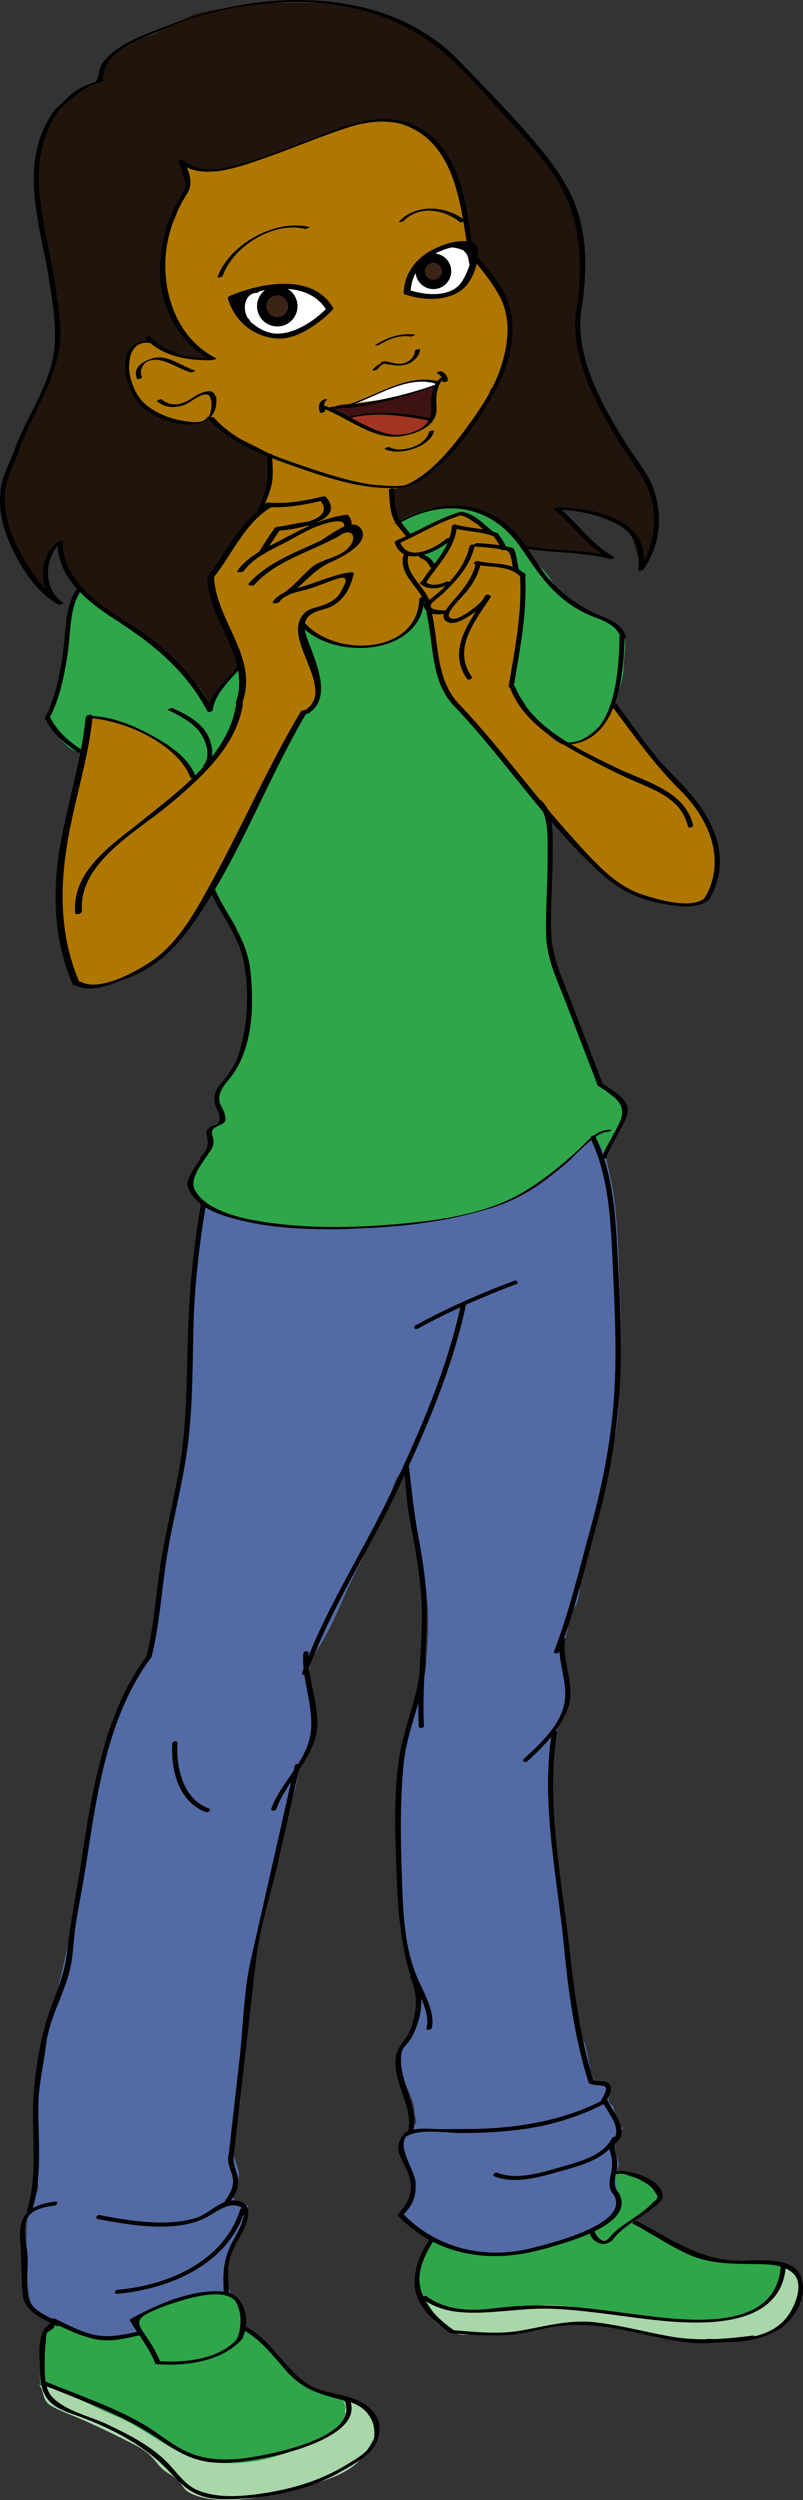 <svg version="1.1" xmlns="http://www.w3.org/2000/svg" xmlns:xlink="http://www.w3.org/1999/xlink" width="64.572" height="200.849" viewBox="0,0,64.572,200.849"><rect x="0" y="0" width="64.572" height="200.849" fill="#333333" stroke="none"/><g transform="translate(-208,-80.001)"><g data-paper-data="{&quot;isPaintingLayer&quot;:true}" fill="none" fill-rule="nonzero" stroke="none" stroke-width="none" stroke-linecap="butt" stroke-linejoin="miter" stroke-miterlimit="10" stroke-dasharray="" stroke-dashoffset="0" font-family="none" font-weight="none" font-size="none" text-anchor="none" style="mix-blend-mode: normal"><path d="M212.828,266.438c0.374,0.306 0.437,0.458 0.709,0.577c0.803,0.349 2.418,0.819 3.129,0.715c1.37,-0.194 1.183,-0.173 2.471,-0.254c0.069,-0.37 -0.28,-0.931 -0.243,-1.295c0.435,-0.211 1.006,-0.735 1.472,-0.927c0.804,-0.333 2.101,-0.627 2.911,-0.871c0.935,-0.282 2.039,-0.29 3.015,-0.136c0.717,0.114 1.097,1.901 1.237,2.573c0.086,0.413 0.665,0.318 0.924,0.648c0.225,0.284 0.715,0.414 0.889,0.73c0.397,0.72 1.003,1.219 1.468,1.847c0.504,0.679 0.926,1.155 1.676,1.501c0.888,0.409 0.457,0.481 1.543,0.723c0.531,0.121 1.65,0.418 2.163,0.543c0.445,0.111 1.372,0.383 1.38,0.97c1.55,0.564 0.792,1.794 -0.072,2.822c-0.425,0.509 -0.973,1.023 -1.538,1.302c-0.706,0.35 -1.341,0.77 -2.071,1.065c-0.822,0.334 -1.663,0.722 -2.543,0.857c-0.861,0.13 -1.737,0.466 -2.617,0.505c-1.922,0.085 -4.916,0.768 -6.16,-0.922c-1.006,-1.366 -2.52,-2.375 -3.915,-3.365c-1.481,-1.055 -2.971,-1.309 -4.54,-2.179c-0.765,-0.426 -2.188,-0.83 -2.611,-1.633c-0.411,-0.779 -0.272,-1.489 -0.315,-2.375c-0.036,-0.732 -0.002,-1.798 0.3,-2.42c0.279,-0.573 0.639,-0.733 1.444,-0.697" id="Shoe_Left_1_" fill="#2fa64a" stroke="none" stroke-width="1"/><path d="M243.151,260.079c0.55,0.163 0.844,0.481 1.111,0.605c0.51,0.238 1.518,0.289 2.065,0.427c1.256,0.319 2.853,-0.139 4.145,-0.215c1.807,-0.107 3.454,-1.07 5.168,-1.723c0.64,-0.244 1.81,-1.09 1.902,-1.835c0.09,-0.723 -0.472,-1.518 -0.426,-2.271c0.066,-1.049 0.919,-0.405 1.704,-0.184c0.386,0.109 0.473,0.094 0.806,0.319c0.239,0.159 0.706,0.17 0.802,0.443c0.47,1.329 1.155,0.433 0.133,1.329c0.183,-0.019 -1.923,1.406 -1.738,1.449c0.817,0.185 0.907,0.479 1.597,0.915c0.764,0.483 1.622,0.991 2.439,1.348c2.115,0.922 4.842,1.043 7.125,1.043c0.786,0 1.495,-0.035 1.823,0.874c0.196,0.542 0.502,1.339 0.319,1.836c-0.508,1.378 -1.854,2.974 -3.279,3.274c-2.024,0.421 -4.099,0.651 -6.21,0.339c-1.817,-0.268 -3.909,-0.802 -5.72,-1.138c-2.26,-0.416 -4.481,-0.191 -6.653,0.403c-1.807,0.494 -3.479,0.322 -5.375,0.113c-0.569,-0.064 -1.485,-0.492 -1.87,-0.876c-0.286,-0.285 -0.466,-0.606 -0.656,-0.963c-0.328,-0.621 -0.654,-1.281 -0.724,-1.988c-0.076,-0.766 -0.091,-2.092 0.418,-2.663c0.235,-0.262 0.404,-1.038 0.795,-0.954" id="Shoe_Right_1_" fill="#2fa64a" stroke="none" stroke-width="1"/><path d="M211.106,271.627c2.042,0.333 4.233,1.688 6.155,2.461c2.141,0.863 3.877,2.463 6.06,3.267c2.436,0.896 5.402,0.587 7.833,-0.336c1.14,-0.432 2.323,-0.689 3.215,-1.331c0.553,-0.396 1.168,-0.601 1.403,-1.189c0.163,-0.409 -0.146,-0.686 0.039,-1.035c0.05,-0.097 -0.19,-0.433 -0.185,-0.533c1.185,-0.136 1.63,0.486 2.266,1.502c0.673,1.075 -0.008,1.771 -0.482,2.584c-1.151,1.975 -4.301,2.543 -6.473,3.132c-2.168,0.587 -5.48,1.135 -7.555,0.188c-0.58,-0.267 -0.636,-0.591 -1.009,-0.999c-0.318,-0.35 -0.81,-0.584 -1.18,-0.875c-0.509,-0.401 -0.781,-0.918 -1.236,-1.312c-0.375,-0.323 -0.732,-0.539 -1.181,-0.767c-1.372,-0.695 -3.021,-1.503 -4.441,-2.113c-0.583,-0.25 -1.737,-0.674 -2.258,-1.011c-0.776,-0.499 -0.427,-1.121 -0.975,-1.703" id="Shoe_Trim_Left_1_" fill="#a9d7aa" stroke="none" stroke-width="1"/><path d="M242.364,264.981c0.156,-0.386 2.322,0.761 2.747,0.718c1.017,-0.103 2.166,0.148 3.172,-0.119c0.904,-0.239 1.586,0.016 2.392,-0.212c1.072,-0.305 2.075,-0.182 3.172,-0.07c1.122,0.111 2.192,0.448 3.337,0.566c1.357,0.142 2.787,0.373 4.167,0.498c2.171,0.195 4.153,0.34 6.274,-0.355c3.355,-1.102 3.288,-3.793 3.646,-4.101c1.407,1.06 1.418,2.799 -0.142,4.695c-1.339,1.631 -4.038,1.241 -5.938,1.422c-2.206,0.212 -4.41,-0.65 -6.562,-0.883c-0.993,-0.108 -1.943,-0.244 -2.964,-0.346c-1.415,-0.14 -3.047,-0.018 -4.4,0.323c-1.636,0.41 -3.056,0.316 -4.782,0.379c-0.995,0.035 -1.61,0.293 -2.462,-0.426c-0.523,-0.44 -0.344,-0.146 -0.686,-0.52c-0.042,-0.104 -0.407,-0.539 -0.379,-0.593" id="Shoe_Trim_Right_1_" fill="#a9d7aa" stroke="none" stroke-width="1"/><path d="M257.61,251.723c-0.086,0.484 -0.112,0.623 -0.193,0.828c-0.193,0.486 0.563,1.052 0.299,1.516c-0.597,1.044 0.569,3.157 -0.357,3.936c-1.64,1.371 -3.437,2.188 -5.805,2.638c-0.532,0.102 -1.09,0.164 -1.595,0.364c-0.586,0.232 -1.264,0.204 -1.919,0.178c-0.551,-0.023 -0.514,0.068 -1.027,-0.008c-0.505,-0.076 -0.128,-0.243 -0.734,-0.138c-0.629,-0.107 0.248,0.053 -0.917,-0.145c-0.72,-0.122 -2.14,-0.746 -1.332,-0.673c-1.238,-0.171 -4.063,-1.582 -3.668,-2.538c0.148,-0.361 1.644,-1.744 0.366,-3.936c-0.405,-0.692 -0.454,-1.969 0.293,-2.706c0.762,-0.752 0.345,-0.432 0.305,-1.521c-0.038,-1.072 -1.456,-3.101 -1.269,-4.19c0.205,-1.192 0.565,-0.749 1.179,-2.042c0.35,-0.74 0.834,-3.136 0.153,-4.173c-0.72,-1.097 -0.591,-3.049 -0.845,-4.328c-0.54,-2.729 -0.341,-5.751 -0.418,-8.521c-0.065,-2.383 0.005,-4.803 0.707,-7.059c0.252,-0.811 0.461,-1.655 0.714,-2.486c0.287,-0.938 0.579,-1.758 0.674,-2.735c0.251,-2.548 0.337,-4.815 -0.126,-7.315c-0.17,-0.92 -0.566,-1.774 -0.735,-2.689c-0.187,-1.012 -0.349,-1.974 -0.396,-3.029c-0.039,-0.859 -0.104,-2.066 -0.58,-2.792c-1.013,0.796 -1.002,3.108 -1.817,4.189c-0.821,1.085 -1.136,2.366 -1.775,3.562c-1.143,2.138 -1.899,4.583 -3.262,6.578c-1.348,1.973 -0.307,4.347 -0.208,5.302c0.077,0.756 -0.221,1.079 -0.39,1.825c-0.151,0.668 -0.203,1.506 -0.751,2.039c-0.448,0.437 -0.201,0.556 -0.267,1.143c-0.163,1.454 -0.779,2.302 -1.028,3.768c-0.278,1.64 -0.669,3.186 -1.066,4.708c-0.359,1.379 -0.877,3.068 -1.13,4.492c-0.245,1.381 -0.756,3.137 -0.835,5.953c-0.055,1.922 -0.514,2.198 -0.486,4.047c0.011,0.715 -0.089,0.81 -0.101,1.535c-0.016,0.908 -0.223,0.09 -0.007,0.828c0.317,1.086 -0.581,2.165 -0.648,3.297c-0.068,1.146 -0.112,0.083 0.031,1.217c0.104,0.812 0.868,1.922 0.447,2.571c-1.327,2.047 0.919,1.686 0.857,2.096c-0.351,2.304 -0.482,1.783 -1.579,4.148c-0.692,1.49 0.337,2.76 0.124,2.77c-2.045,0.093 -5.178,0.546 -6.813,1.501c-1.158,0.674 0.124,1.825 -1.33,1.828c-0.599,0.002 -1.975,0.4 -2.568,0.174c-1.047,-0.396 -0.51,0.056 -1.696,-0.48c-1.332,-0.605 -2.5,-1.059 -1.902,-0.781c1.422,0.655 -1.234,-0.462 -1.671,-1.4c-0.44,-0.945 -0.538,-6.022 -0.205,-7.434c0.15,-0.638 0.917,-1.581 0.748,-2.221c-0.072,-0.276 -0.317,-1.291 -0.089,-1.709c0.292,-0.538 -0.531,-0.415 -0.093,-0.99c0.351,-0.464 0.059,-1.063 0.214,-1.762c0.12,-0.537 -0.4,-1.531 -0.176,-2.028c0.235,-0.524 -0.03,-1.145 0.027,-1.719c0.098,-0.979 0.488,-2.146 0.734,-3.309c0.536,-2.53 1.329,-5.256 1.835,-7.968c0.457,-2.457 0.854,-4.734 1.307,-7.112c0.407,-2.133 0.256,-4.084 1.089,-6.18c0.418,-1.055 0.452,-2.575 0.953,-3.59c0.443,-0.898 1.74,-4.131 1.597,-3.144c-0.021,0.136 1.808,-3.459 1.675,-2.758c-0.276,1.451 0.445,-2.674 0.666,-4.099c0.221,-1.426 0.271,-2.896 0.621,-4.259c0.285,-1.113 0.335,-2.348 0.52,-3.506c0.378,-2.375 1.043,-4.718 1.087,-7.143c0.052,-2.854 0.581,-5.371 0.478,-8.218c-0.046,-1.264 0.937,-9.227 0.928,-9.217c1.75,1.441 9.126,2.509 13.186,1.868c3.79,-0.594 5.1,0.274 11.405,-2.166c2.533,-0.979 5.202,-3.638 6.72,-5.172c0.206,0.352 0.27,0.006 0.423,0.396c0.171,0.434 0.482,1.014 0.589,1.477c0.234,1.01 0.503,2.179 0.638,3.215c0.26,1.995 0.301,3.729 0.377,5.824c0.086,2.387 0.272,4.826 0.118,7.173c-0.156,2.367 0.021,4.754 -0.681,6.995c-0.352,1.122 -0.492,2.135 -0.723,3.29c-0.208,1.045 -0.387,2.186 -0.684,3.241c-0.277,0.991 -0.96,2.195 -1.073,3.149c-0.121,1.007 0.056,2.513 -0.653,3.312c-0.507,0.574 -0.267,0.772 -0.429,1.61c-0.143,0.735 -0.421,1.195 -0.43,1.95c-0.007,0.53 0.452,1.589 0.51,1.886c0.117,0.611 0.076,0.661 0,1.42c-0.146,1.442 -0.976,2.458 -1.138,3.761c-0.124,0.99 -0.09,2.068 -0.297,3.097c-0.45,2.243 0.395,4.543 0.589,6.794c0.409,4.755 1.28,10.513 1.632,12.945c0.205,1.408 0.432,0.692 0.719,2.181c0.383,1.989 0.417,2.725 1.689,2.62c0.245,-0.02 -0.32,1.382 0.363,1.575c0.022,0.005 0.092,0.404 0.386,1.338c0.28,0.888 0.817,0.072 0.246,0.696" id="Pants_3_" fill="#536aa4" stroke="none" stroke-width="1"/><path d="M222.549,92.799c1.404,0.74 2.442,0.869 4.145,0.615c1.873,-0.279 3.615,-1.204 5.402,-1.846c2.627,-0.945 5.37,-2.263 8.264,-1.595c2.449,0.565 4.383,3.353 4.646,5.738c0.135,1.218 0.107,2.113 0.642,3.243c0.242,0.512 0.229,1.264 0.48,1.78c0.308,0.632 0.599,0.917 1.049,1.387c1.366,1.423 2.431,3.942 1.594,5.805c-0.25,0.557 -0.292,1.071 -0.442,1.63c-0.167,0.616 -0.472,1.394 -0.771,1.941c-0.541,0.992 -1.279,1.84 -1.91,2.769c-0.69,1.016 -1.526,2.091 -2.381,2.943c-0.704,0.703 -1.818,1.46 -2.75,1.886c-0.482,0.221 -1.045,0.04 -1.016,0.565c0.015,0.28 0.075,1.139 0.173,1.426c0.247,0.725 0.663,1.604 1.263,1.948c-0.358,0.429 -1.197,0.123 -0.986,0.518c0.288,0.538 0.301,0.843 0.697,0.86c-0.081,0.54 -0.04,0.889 0.164,1.523c0.158,0.493 0.85,1.25 1.113,1.686c0.612,1.014 -0.249,1.772 -0.962,2.691c-1.622,2.088 -5.083,2.107 -7.092,0.895c-0.633,-0.382 -2.325,-0.909 -1.115,-1.994c0.721,-0.646 1.962,-0.445 2.647,-1.261c0.204,-0.244 0.485,-0.83 0.497,-1.136c0.028,-0.733 -0.424,-0.574 -0.994,-0.43c-1.083,0.273 -2.359,0.951 -3.492,0.989c0.925,-1.039 2.399,-1.9 3.705,-2.533c0.669,-0.324 1.184,-0.462 1.35,-1.364c0.063,-0.34 0.127,-0.733 -0.016,-1.05c-0.143,-0.315 -0.519,-0.312 -0.564,-0.713c-1.243,-0.568 -2.074,0.399 -3.258,0.84c-1.213,0.452 -2.265,1.339 -3.46,1.664c0.272,-0.555 0.634,-1.014 1.042,-1.765c0.938,-0.097 1.678,-0.27 2.563,-0.539c0.427,-0.13 1.073,-0.043 1.355,-0.388c0.166,-0.202 0.223,-1.199 -0.02,-1.444c-0.292,-0.296 -0.946,0.118 -1.264,0.217c-0.489,0.153 -0.81,0.195 -1.349,0.196c-0.836,0 -1.906,-0.106 -2.617,0.277c0.527,-0.677 0.608,-1.256 0.797,-2.069c0.091,-0.393 -0.139,-0.907 -0.097,-1.333c0.068,-0.703 -0.02,-0.736 -0.57,-1.066c-0.75,-0.449 -1.535,-0.698 -2.317,-1.113c-0.708,-0.377 -1.285,-1.477 -1.998,-1.718c-0.797,1.094 -2.847,0.242 -3.783,-0.15c-1.095,-0.458 -1.722,-0.838 -2.347,-1.827c-0.416,-0.658 -0.627,-2.696 -0.071,-3.371c0.82,-0.994 1.974,-0.533 2.794,-0.077c1.08,0.601 2.462,0.917 3.67,0.86c-0.312,-0.406 -0.952,-0.651 -1.342,-1.052c-0.485,-0.496 -1.364,-1.594 -1.585,-2.221c-0.388,-1.1 -0.487,-1.664 -0.727,-2.784c-0.469,-2.192 0,-4.435 1.083,-6.378c0.325,-0.583 0.667,-1.138 0.785,-1.776c0.097,-0.521 -0.074,-0.602 -0.27,-0.977c-0.162,-0.307 -0.541,-0.65 -0.353,-0.854" data-paper-data="{&quot;origPos&quot;:null}" id="Skin_Face_1_" fill="#af7700" stroke="none" stroke-width="1"/><path d="M215.018,137.579c1.736,0 3.316,0.604 4.866,1.41c1.639,0.852 2.569,2.054 3.8,3.354c0.388,-0.406 0.717,-0.625 1.091,-0.987c0.457,-0.44 0.946,-1.017 1.377,-1.467c0.811,-0.847 0.803,-2.077 1.113,-3.144c0.34,-1.17 0.359,-2.01 0,-3.189c-0.371,-1.219 -0.727,-1.925 -1.09,-3.134c-0.186,-0.618 -0.438,-1.304 -0.803,-1.854c-0.268,-0.403 -0.748,-1.8 -0.432,-2.206c0.477,-0.616 1.343,-2.198 1.941,-2.806c0.79,-0.801 1.083,-1.604 1.859,-2.409c0.713,-0.74 2.224,-0.586 3.184,-0.69c0.629,-0.068 1.329,-0.361 1.964,-0.266c1.047,1.497 -1.41,1.931 -2.313,2.032c-1.352,0.151 -2.115,0.676 -2.471,2.021c0.396,-0.458 0.644,-0.24 1.743,-0.777c0.491,-0.24 1.096,-0.624 1.586,-0.879c0.646,-0.337 2.127,-1.068 2.877,-0.93c0.224,0.042 0.996,0.548 1.111,0.72c0.361,0.539 0.552,0.612 0.227,1.089c-0.345,0.505 -1.082,1.07 -1.674,1.355c-0.525,0.252 -1.069,0.364 -1.546,0.72c-0.77,0.573 -1.185,1.316 -1.915,1.935c0.909,-0.316 1.828,-0.446 2.743,-0.799c0.546,-0.212 1.95,-0.997 1.831,0.125c-0.048,0.461 -0.766,1.142 -1.111,1.422c-0.682,0.552 -1.39,0.761 -2.216,0.992c-0.326,0.382 -0.645,0.868 -0.763,1.318c-0.141,0.535 0.48,0.979 0.676,1.491c0.417,1.089 0.456,1.965 0.649,3.159c0.104,0.641 0.145,1.012 -0.192,1.548c-0.316,0.505 -0.78,0.93 -1.113,1.43c-0.681,1.026 -1.202,2.193 -1.848,3.222c-0.657,1.045 -1.23,2.443 -1.833,3.533c-0.787,1.422 -1.499,2.96 -2.16,4.43c-1.119,2.487 -2.421,4.375 -4.252,6.409c-1.705,1.895 -3.475,3.179 -6.025,3.456c-0.418,0.045 -1.589,-0.008 -1.922,-0.301c-0.393,-0.346 -0.429,-1.304 -0.563,-1.788c-0.169,-0.607 -0.32,-1.041 -0.507,-1.653c-0.21,-0.688 -0.066,-1.223 0.001,-1.898c0.124,-1.238 -0.263,-2.46 -0.158,-3.664c0.095,-1.095 0.261,-2.019 0.545,-3.463c0.469,-2.384 1.695,-4.979 1.695,-7.418c0,-0.536 0.032,-0.891 0.1,-1.448" data-paper-data="{&quot;origPos&quot;:null}" id="Skin_Arm_Left_1_" fill="#af7700" stroke="none" stroke-width="1"/><path d="M257.208,136.573c0.509,0.351 0.976,1.242 1.36,1.753c0.645,0.859 1.172,1.711 1.894,2.51c0.726,0.804 1.535,1.56 2.238,2.415c0.638,0.774 1.159,1.604 1.801,2.378c1.337,1.613 1.777,3.719 0.675,5.587c-0.201,0.34 -0.376,0.702 -0.591,1.031c-0.321,0.488 -0.553,0.472 -1.116,0.472c-1,0 -1.964,-0.196 -2.946,-0.331c-1.098,-0.151 -2.217,-0.96 -3.127,-1.561c-0.528,-0.349 -0.893,-0.734 -1.313,-1.199c-0.376,-0.416 -0.872,-0.666 -1.244,-1.076c-0.328,-0.362 -0.524,-0.815 -0.851,-1.195c-0.375,-0.437 -0.693,-0.885 -1.088,-1.302c-0.44,-0.465 -1.005,-0.8 -1.362,-1.334c-0.244,-0.365 -0.44,-0.787 -0.685,-1.133c-0.455,-0.645 -1.027,-1.153 -1.469,-1.795c-0.389,-0.565 -0.915,-1.028 -1.316,-1.585c-0.317,-0.441 -0.815,-0.69 -1.181,-1.123c-0.299,-0.355 -0.494,-0.752 -0.826,-1.087c-0.387,-0.389 -0.678,-0.968 -1.115,-1.294c-0.36,-0.269 -0.69,-0.407 -0.958,-0.79c-0.25,-0.356 -0.492,-0.886 -0.595,-1.29c-0.127,-0.499 -0.002,-1.063 -0.151,-1.555c-0.063,-0.206 -0.176,-0.366 -0.235,-0.577c-0.079,-0.279 -0.123,-0.582 -0.181,-0.856c-0.08,-0.381 -0.182,-0.765 -0.202,-1.172c-0.044,-0.875 0.087,-1.602 -0.412,-2.375c-0.417,-0.645 -0.97,-1.255 -1.33,-1.93c-0.144,-0.27 -0.285,-0.723 -0.303,-1.031c-0.031,-0.503 0.28,-0.514 0.768,-0.484c0.65,0.04 1.099,0.611 1.639,0.836c0.083,-0.293 0.297,-0.603 0.493,-0.883c0.176,-0.252 0.733,-0.904 0.702,-1.178c-0.384,-0.03 -0.85,0.37 -1.143,0.597c-0.403,0.314 -0.655,0.485 -1.17,0.58c-0.898,0.166 -1.925,-0.046 -1.982,-1.177c0.396,-0.021 0.731,-0.316 1.081,-0.468c0.35,-0.154 0.691,-0.224 1.042,-0.427c0.625,-0.359 1.251,-0.646 1.892,-0.923c0.771,-0.333 1.261,-0.32 1.953,0.189c0.543,0.4 1.324,0.635 1.8,1.091c0.255,0.244 0.196,0.592 0.523,0.853c0.12,0.096 0.254,0.116 0.364,0.2c0.229,0.178 0.167,0.094 0.322,0.341c0.186,0.294 0.321,0.65 0.438,0.983c0.065,0.188 0.035,0.305 0.151,0.462c0.12,0.164 0.372,0.164 0.466,0.388c0.155,0.371 0.225,0.951 0.147,1.264c-0.103,0.411 -0.001,0.963 0,1.392c0.001,0.92 -0.163,1.862 -0.337,2.744c-0.162,0.818 -0.46,1.441 -0.427,2.32c0.015,0.406 -0.161,0.901 -0.07,1.279c0.083,0.348 0.284,0.627 0.39,0.957c0.244,0.767 1.256,1.552 1.75,2.122c0.469,0.54 1.242,1.544 2.046,1.658c0.347,0.048 1.095,-0.238 1.423,-0.369c0.381,-0.151 0.853,-0.528 1.125,-0.827c0.288,-0.315 0.4,-0.755 0.638,-1.08c0.257,-0.349 0.625,-0.443 0.558,-0.947" data-paper-data="{&quot;origPos&quot;:null}" id="Skin_Arm_Right_1_" fill="#af7700" stroke="none" stroke-width="1"/><path d="M226.93,103.815c0.963,-0.168 1.169,-0.583 2.052,-0.668c0.498,-0.048 1.396,-0.273 1.956,-0.181c0.603,0.1 0.812,-0.112 1.22,0.129c0.354,0.209 0.909,0.459 1.216,0.733c0.09,0.081 0.732,0.678 0.806,0.788c0.329,0.491 -0.345,0.841 -0.444,0.913c-0.515,0.369 -0.69,0.56 -1.203,0.833c-0.524,0.28 -1.563,0.724 -2.168,0.652c-0.627,-0.074 -2.217,-0.895 -2.667,-1.372c-0.176,-0.187 -0.945,-1.348 -0.548,-1.557M241.107,101.704c-0.158,0.119 -0.164,0.389 -0.208,0.573c-0.099,0.405 -0.555,1.01 -0.121,1.045c0.36,0.029 1.927,0.438 2.296,0.427c0.728,-0.018 1.841,-0.576 2.498,-1.343c0.226,-0.264 0.203,-0.606 0.301,-0.928c0.083,-0.274 0.23,-1.485 -0.004,-1.681c-0.346,-0.287 -0.346,-0.287 -1.022,-0.235c-0.603,0.046 -1.205,0.216 -1.76,0.46c-0.357,0.156 -0.838,0.435 -1.009,0.671c-0.108,0.149 -0.38,0.377 -0.496,0.519c-0.103,0.125 -0.301,0.052 -0.26,0.237" id="Eye_Whites_1_" fill="#ffffff" stroke="none" stroke-width="1"/><path d="M230.632,103.421c0.206,-0.008 0.478,0.221 0.635,0.347c0.207,0.165 0.229,0.3 0.293,0.536c0.037,0.135 -0.019,0.281 -0.02,0.425c-0.001,0.142 0.027,0.156 -0.024,0.272c-0.077,0.179 -0.036,0.232 -0.193,0.381c-0.099,0.094 -0.188,0.183 -0.311,0.25c-0.482,0.267 -1.183,0.286 -1.613,-0.115c-0.212,-0.198 -0.316,-0.247 -0.364,-0.559c-0.05,-0.323 0.033,-0.658 0.149,-0.945c0.178,-0.435 1.012,-0.728 1.448,-0.592M241.714,101.928c0.025,0.244 0.252,0.517 0.402,0.696c0.305,0.363 0.956,0.353 1.316,0.136c0.188,-0.111 0.415,-0.534 0.479,-0.767c0.05,-0.18 -0.067,-0.723 -0.199,-0.872c-0.149,-0.167 -0.589,-0.304 -0.784,-0.374c-0.878,-0.321 -1.274,0.59 -1.214,1.181z" id="Irises_3_" fill="#3b2416" stroke="none" stroke-width="1"/><path d="M234.718,112.766c0.852,-0.532 2.297,-0.16 3.243,-0.453c0.984,-0.306 1.78,-0.519 2.793,-0.662c0.622,-0.088 1.742,-0.683 2.354,-0.742c-0.031,0.174 -0.188,0.542 -0.188,0.742c0,0.18 -0.019,0.499 0,0.681c0.028,0.264 0.011,1.041 -0.143,1.278c-0.099,0.153 -0.568,0.006 -0.719,-0.015c-0.205,-0.029 -0.655,-0.131 -0.876,-0.15c-0.449,-0.038 -0.553,-0.149 -1.012,-0.149c-0.915,0 -1.949,-0.201 -2.832,0c-0.345,0.078 -0.715,0.164 -1.066,0.216c-0.364,0.054 -0.712,-0.203 -1.05,-0.369c-0.095,-0.047 -0.663,-0.208 -0.648,-0.305" id="Mouth_1_" fill="#3f1212" stroke="none" stroke-width="1"/><path d="M236.158,113.583c-0.03,-0.21 2.547,-0.337 2.869,-0.354c0.699,-0.033 1.456,0.215 2.156,0.214c0.276,0 0.477,0.08 0.743,0.13c0.212,0.041 0.621,0.056 0.777,0.171c0.007,0 -0.084,-0.423 -0.077,-0.421c0.207,0.566 -0.293,0.871 -0.689,1.158c-0.446,0.324 -0.88,0.404 -1.442,0.521c-0.703,0.145 -1.521,-0.041 -2.194,-0.258c-0.37,-0.119 -0.681,-0.299 -1.022,-0.475c-0.284,-0.146 -0.643,-0.278 -0.896,-0.455c-0.105,-0.073 -0.208,-0.198 -0.252,-0.312" id="Tongue_1_" fill="#a23422" stroke="none" stroke-width="1"/><path d="M236.28,112.473c0.514,-0.179 1.083,-0.436 1.42,-0.597c0.433,-0.208 0.906,-0.345 1.35,-0.533c0.506,-0.214 0.918,-0.423 1.465,-0.527c0.48,-0.091 0.936,-0.189 1.447,-0.189c0.158,0 1.205,-0.129 1.185,0.189c-0.012,0.199 -1.317,0.482 -1.52,0.55c-0.763,0.255 -1.526,0.45 -2.312,0.628c-0.746,0.17 -1.535,0.221 -2.295,0.315c-0.269,0.032 -0.513,0.044 -0.74,0.164" id="Teeth_2_" fill="#ffffff" stroke="none" stroke-width="1"/><path d="M216.122,86.44c-0.123,-1.071 0.882,-2.067 1.709,-2.567c0.554,-0.334 1.107,-0.685 1.751,-0.873c0.676,-0.196 0.942,-0.222 1.443,-0.675c-0.088,0.007 1.479,-0.568 1.397,-0.553c1.288,-0.934 3.225,-0.992 4.793,-1.252c2.383,-0.394 4.004,-0.266 6.427,-0.305c-0.11,0.037 1.259,0.084 1.147,0.116c1.698,0.127 1.694,0.198 3.344,0.581c1.837,0.427 3.372,1.643 4.962,2.601c1.568,0.945 2.368,2.041 3.502,3.422c0.873,1.063 1.848,2.1 2.828,3.069c2.208,2.182 3.872,4.483 4.998,7.375c0.439,1.13 0.377,2.379 0.377,3.604c0,1.261 -0.031,2.41 -0.091,3.657c-0.059,1.242 -0.13,2.199 0.003,3.408c0.072,0.649 0.371,1.342 0.595,1.947c0.238,0.644 0.625,1.209 0.899,1.84c1.076,2.478 2.749,4.658 3.898,7.081c0.561,1.184 0.569,2.295 0.701,3.577c0.102,1 -0.256,2.314 -1.161,2.908c-0.695,-1.122 -0.504,-2.241 -1.507,-3.213c-1.022,-0.991 -3.553,-1.41 -4.974,-1.178c0.021,0.421 1.403,1.511 1.772,1.863c0.653,0.621 1.421,1.107 2.031,1.782c-1.569,0.102 -3.111,-0.367 -4.713,-0.444c-0.531,-0.025 -1.408,-0.006 -1.88,-0.257c-0.511,-0.271 -0.632,-0.711 -0.989,-1.141c-1.516,-1.819 -3.944,-2.553 -6.208,-1.96c-0.683,0.18 -2.81,1.215 -3.353,0.802c-0.238,-0.181 -0.365,-1.263 -0.406,-1.558c-0.127,-0.936 0.153,-0.752 0.917,-0.991c2.226,-0.696 4.149,-2.931 5.264,-4.852c0.306,-0.527 0.791,-0.757 1.001,-1.323c0.092,-0.248 0.43,-0.673 0.562,-0.883c0.199,-0.315 0.162,-0.708 0.448,-0.945c0.956,-0.799 0.998,-2.292 1.256,-3.411c0.232,-1.003 -0.055,-2.97 -0.515,-3.911c-0.916,-1.873 -1.667,-2.016 -1.96,-2.934c-1.912,-5.976 -1.631,-10.595 -7.278,-11.167c-1.779,-0.179 -2.961,0.29 -4.55,0.973c-1.25,0.539 -2.593,1.041 -3.892,1.463c-1.481,0.479 -2.846,1.023 -4.308,1.464c-1.116,0.336 -2.104,0.298 -3.891,-0.574c0.68,1.105 0.701,1.693 0.213,2.763c-0.325,0.713 -0.417,1.542 -0.87,2.217c-0.397,0.594 -0.353,1.15 -0.61,1.795c-0.413,1.037 -0.338,2.393 0.1,3.539c0.384,1.005 0.532,2.341 1.216,3.19c0.742,0.921 1.67,1.466 2.54,2.28c-1.865,0.075 -3.354,0 -4.88,-1.378c0.044,-0.028 -0.56,-0.027 -0.514,0c-1.233,0.412 -1.182,0.955 -1.298,2.113c-0.114,1.136 0.365,2.083 1.031,2.891c1.038,1.258 3.888,2.233 5.496,1.113c1.276,1.429 3.155,1.986 4.708,2.906c0.071,1.217 0.145,2.597 -0.214,3.736c-0.173,0.548 -0.461,0.905 -0.913,1.357c-0.473,0.473 -0.888,1.028 -1.268,1.552c-0.313,0.433 -0.556,0.853 -0.871,1.304c-0.287,0.412 -0.607,0.982 -0.927,1.365c-0.801,0.957 -0.39,2.007 0.073,3.112c0.341,0.814 0.618,1.762 1.05,2.529c0.354,0.631 0.71,1.359 0.551,2.181c-0.093,0.483 -0.944,0.909 -1.237,1.499c-0.2,0.403 -0.364,0.619 -0.6,0.998c-0.333,0.535 -0.474,0.416 -0.346,1.047c-0.174,-0.549 -0.648,-1.135 -0.971,-1.578c-0.38,-0.521 -0.734,-0.826 -1.109,-1.333c-0.721,-0.979 -2.081,-2.121 -3.095,-2.804c-2.05,-1.384 -4.544,-3.052 -6.021,-5.063c-0.75,-1.021 -1.056,-1.482 -1.025,-2.77c-0.593,0.703 -1.137,1.234 -1.129,2.225c0.005,0.75 0.575,1.486 0.531,2.207c-1.664,-1.717 -3.289,-3.871 -3.784,-6.248c-0.276,-1.325 -0.212,-2.469 0.272,-3.76c0.53,-1.414 0.649,-2.173 1.446,-3.422c1.419,-2.225 2.447,-5.198 2.734,-7.742c0.142,-1.259 -0.467,-2.337 -0.525,-3.522c-0.062,-1.277 -0.394,-2.455 -0.658,-3.673c-0.285,-1.314 -0.63,-2.5 -0.69,-3.877c-0.054,-1.225 0.032,-2.58 0.2,-3.825c0.341,-2.523 2.241,-4.156 4.366,-5.206c0.264,-0.13 0.725,-0.119 0.755,-0.36" data-paper-data="{&quot;origPos&quot;:null}" id="Hair_3_" fill="#20140d" stroke="none" stroke-width="1"/><path d="M214.572,127.252c-0.198,0.699 -0.918,1.495 -1.057,2.459c-0.132,0.921 -0.051,1.888 -0.272,2.806c-0.213,0.887 -0.278,1.938 -0.524,2.802c-0.198,0.697 -0.662,1.996 -1.059,2.566c0.573,0.674 1.513,2.156 2.387,2.438c0.985,0.318 0.679,-0.29 0.789,-1.033c0.089,-0.608 0.468,-1.114 0.452,-1.743c1.597,0.261 3.309,0.648 4.732,1.548c1.165,0.737 2.84,2.019 3.443,3.256c0.879,0.157 1.91,-1.459 2.335,-2.097c0.299,-0.449 0.605,-0.95 0.879,-1.428c0.357,-0.625 0.309,-1.053 0.481,-1.733c0.144,-0.572 1.333,-3.516 -0.108,-3.326c-0.435,0.058 -0.904,1.079 -1.164,1.391c-0.531,0.635 -0.887,0.942 -1.033,1.733c-0.037,-0.722 -1.087,-1.981 -1.559,-2.544c-0.879,-1.049 -2.017,-1.894 -3.093,-2.722c-1.029,-0.791 -1.923,-1.576 -3.08,-2.199c-0.939,-0.506 -1.889,-1.038 -2.637,-2.087M240.099,121.982c0.024,-0.323 1.478,-0.806 1.854,-0.939c0.76,-0.269 1.902,-0.405 2.724,-0.366c1.83,0.086 3.587,0.951 4.834,2.242c0.355,0.367 0.362,0.661 0.599,1.05c0.201,0.334 0.553,0.614 0.783,0.941c0.294,0.419 0.68,0.735 1.009,1.121c0.336,0.393 0.541,0.845 0.832,1.268c0.638,0.931 1.877,1.56 2.868,2.061c0.916,0.464 2.261,0.436 2.582,1.598c0.227,0.826 -0.035,1.78 -0.035,2.634c0,0.905 -0.322,1.742 -0.72,2.537c-0.412,0.823 -0.706,1.68 -1.377,2.344c-0.501,0.494 -1.564,1.281 -2.293,1.268c-0.925,-0.018 -1.949,-1.121 -2.585,-1.708c-0.663,-0.612 -0.869,-1.465 -1.414,-2.149c-1.196,-1.502 0,-2.893 0.1,-4.485c0.055,-0.872 0.162,-1.742 0.204,-2.636c0.039,-0.824 -0.25,-1.784 -0.078,-2.589c-0.867,-0.421 -0.226,-1.453 -0.821,-1.984c-0.146,-0.13 -0.41,-0.056 -0.578,-0.157c-0.152,-0.09 -0.319,-0.391 -0.424,-0.548c-0.229,-0.343 -0.263,-0.608 -0.646,-0.807c-0.422,-0.219 -0.607,-0.276 -0.938,-0.599c-0.227,-0.221 -0.507,-0.542 -0.766,-0.73c-0.669,-0.486 -1.61,0.343 -2.296,0.599c-0.768,0.286 -1.539,0.663 -2.331,0.875c-0.399,0.106 -0.393,0.141 -0.681,-0.219c-0.173,-0.217 -0.368,-0.442 -0.402,-0.719M241.616,124.617c0.176,-0.303 0.914,-0.433 1.269,-0.526c0.478,-0.127 0.754,-0.261 1.111,-0.592c0.141,0.79 -0.697,1.517 -1.257,1.856c-0.24,-0.278 -0.904,-1.028 -1.318,-0.836M232.563,130.299c1.624,1.284 3.833,2.109 5.998,1.454c0.603,-0.184 1.885,-0.652 2.329,-1.095c0.557,-0.556 0.849,-1.606 1.115,-2.316c1.011,0.819 0.49,1.931 0.783,3.026c0.306,1.146 0.472,2.357 0.939,3.48c0.49,1.176 1.457,2.108 2.206,3.109c0.713,0.953 1.443,1.848 2.255,2.715c1.697,1.811 4.048,3.656 4.048,6.32c0,2.359 0.017,4.728 -0.212,7.031c-0.129,1.272 0.106,2.289 0.526,3.488c0.395,1.129 0.988,2.305 1.332,3.435c0.347,1.141 0.792,2.107 1.181,3.233c0.313,0.905 1.018,2.111 1.259,2.9c0.31,1.023 2.137,1.07 1.738,2.566c-0.139,0.516 -0.274,0.694 -0.413,1.252c-0.094,0.378 -0.667,1.514 -0.738,1.784c-0.193,0.73 -0.558,-0.811 -0.923,-1.104c-0.424,-0.34 -0.784,0.168 -1.105,0.569c-0.372,0.464 -0.547,0.694 -1.07,0.96c-0.531,0.269 -0.841,0.708 -1.321,1.077c-1.017,0.781 -1.882,1.535 -3.062,2.034c-1.373,0.581 -2.676,1.048 -4.125,1.358c-1.649,0.353 -3.157,0.696 -4.776,0.845c-1.472,0.135 -3.143,0.296 -4.669,0.223c-2.842,-0.133 -4.502,0.175 -7.216,-0.4c-1.391,-0.295 -3.906,-0.907 -4.797,-2.062c-0.96,-1.245 -0.347,-1.711 0.391,-2.857c0.262,-0.407 0.439,-0.937 0.511,-1.408c0.04,-0.262 -0.036,-0.512 -0.01,-0.777c0.051,-0.53 -0.094,-0.219 0.371,-0.624c0.546,-0.479 0.805,-0.373 0.584,-1.102c-0.156,-0.513 -0.452,-0.904 -0.302,-1.542c0.239,-1.009 1.328,-1.529 1.733,-2.518c0.475,-1.163 0.867,-1.923 0.932,-3.2c0.063,-1.244 -0.119,-2.889 -0.25,-4.157c-0.136,-1.301 -0.317,-2.204 -0.801,-3.408c-0.426,-1.059 -1.315,-1.716 -1.847,-2.679c-0.348,-0.632 -0.079,-0.826 0.359,-1.314c0.455,-0.506 0.592,-1.129 0.851,-1.759c0.485,-1.184 1.274,-2.226 1.861,-3.337c0.545,-1.033 0.908,-2.127 1.548,-3.126c0.67,-1.045 0.898,-2.194 1.422,-3.267c0.237,-0.487 0.46,-1.021 0.741,-1.475c0.344,-0.557 0.748,-0.559 1.14,-0.938c0.822,-0.796 0.39,-2.295 0.21,-3.198c-0.131,-0.658 -1.173,-2.74 -0.726,-3.196" id="Shirt_3_" fill="#2fa64a" stroke="none" stroke-width="1"/><path d="M256.832,259.921c0.098,-0.109 0.498,-0.105 0.332,0.076c-0.559,0.616 -1.611,0.107 -1.756,-0.624c-0.032,-0.157 0.381,-0.26 0.411,-0.109c0.067,0.336 0.655,1.05 1.013,0.657zM244.518,267.223c0.169,0.121 -0.209,0.288 -0.326,0.203c-1.246,-0.881 -2.695,-2.1 -2.83,-3.747c-0.116,-1.414 0.431,-2.617 1.186,-3.777c0.077,-0.12 0.494,-0.15 0.385,0.018c-0.736,1.131 -1.481,2.573 -1.104,3.971c0.4,1.488 1.468,2.469 2.689,3.332zM244.277,267.45c-0.279,-0.023 -0.01,-0.261 0.156,-0.247c1.836,0.147 3.669,0.351 5.504,0.024c2.003,-0.356 3.85,-0.889 5.91,-0.659c1.987,0.224 3.906,0.746 5.868,1.106c2.337,0.429 4.455,0.264 6.788,-0.035c0.283,-0.036 0.151,0.216 -0.053,0.242c-1.851,0.237 -3.668,0.531 -5.532,0.265c-2.109,-0.302 -4.159,-0.921 -6.268,-1.212c-1.741,-0.239 -3.386,-0.216 -5.103,0.18c-0.911,0.209 -1.809,0.422 -2.746,0.482c-1.524,0.096 -3.007,-0.026 -4.524,-0.146zM258.904,258.656c-0.177,-0.092 0.199,-0.27 0.326,-0.209c2.773,1.436 4.97,3.132 8.246,3.178c1.213,0.015 4.129,-0.36 4.844,1.083c0.785,1.591 -0.381,3.691 -1.828,4.517c-1.766,1.011 -3.726,0.986 -5.705,0.921c-0.279,-0.009 -0.007,-0.251 0.157,-0.245c2.427,0.08 5.434,0.117 6.733,-2.369c0.424,-0.81 0.916,-2.214 0.038,-2.949c-0.799,-0.671 -1.897,-0.669 -2.891,-0.689c-1.809,-0.035 -3.629,0.015 -5.325,-0.717c-1.611,-0.697 -3.04,-1.715 -4.595,-2.521zM270.79,261.94c0.007,-0.146 0.421,-0.225 0.412,-0.043c-0.256,5.251 -6.853,4.892 -10.609,4.482c-2.729,-0.302 -5.417,-0.781 -8.167,-0.896c-2.13,-0.09 -4.189,0.313 -6.3,0.316c-1.492,0.004 -2.928,-0.207 -4.154,-1.114c-0.168,-0.124 0.21,-0.291 0.325,-0.207c1.531,1.132 3.506,1.209 5.335,0.98c1.837,-0.232 3.621,-0.302 5.473,-0.195c2.178,0.129 4.306,0.458 6.47,0.729c3.751,0.469 10.949,1.409 11.215,-4.052zM257.657,254.664c-0.249,0.052 -0.313,-0.168 -0.06,-0.217c0.999,-0.205 3.763,0.678 3.689,2.032c-0.023,0.419 -0.86,0.955 -1.155,1.177c-0.997,0.748 -2.175,1.327 -2.925,2.354c-0.083,0.112 -0.5,0.141 -0.385,-0.017c0.851,-1.165 2.19,-1.687 3.237,-2.627c0.239,-0.211 0.464,-0.438 0.705,-0.648c0.398,-0.349 -0.511,-1.144 -0.721,-1.267c-0.655,-0.386 -1.598,-0.946 -2.385,-0.787z" id="Right_Shoe_1_" fill="#010101" stroke="none" stroke-width="1"/><path d="M212.337,266.745c-0.141,0.078 -0.502,0 -0.259,-0.133c0.49,0.149 0.389,0.407 -0.304,0.781c-0.038,0.151 -0.061,0.305 -0.069,0.463c-0.039,0.505 -0.106,1.012 -0.104,1.522c0.005,0.977 -0.134,2.434 0.618,3.21c1.128,1.164 3.054,1.526 4.487,2.217c1.715,0.826 3.49,1.711 4.825,3.107c0.711,0.743 1.391,1.766 2.382,2.161c1.46,0.578 3.054,0.52 4.585,0.328c2.582,-0.322 5.11,-1.009 7.347,-2.373c0.784,-0.475 2.184,-1.235 2.256,-2.284c0.105,-1.547 -0.826,-2.503 -2.277,-2.862c-2.013,-0.501 -3.441,-0.843 -4.849,-2.457c-1.081,-1.239 -1.957,-2.396 -3.397,-3.24c-0.175,-0.102 0.202,-0.277 0.326,-0.206c1.864,1.09 2.756,2.903 4.398,4.245c1.42,1.157 3.145,0.933 4.686,1.733c0.746,0.387 1.452,1.061 1.521,1.957c0.15,1.945 -1.732,2.869 -3.203,3.709c-2.316,1.321 -5.197,1.959 -7.84,2.112c-1.126,0.066 -2.396,0.132 -3.469,-0.294c-1.109,-0.438 -1.717,-1.181 -2.523,-2.025c-1.908,-1.994 -4.561,-3.36 -7.14,-4.298c-0.837,-0.304 -1.932,-0.614 -2.497,-1.366c-0.639,-0.852 -0.614,-1.822 -0.646,-2.852c-0.039,-1.231 -0.176,-2.77 1.091,-3.4c0.137,-0.07 0.434,0.035 0.212,0.159c-0.053,0.026 -0.105,0.059 -0.157,0.086zM235.673,272.802c-0.063,-0.133 0.339,-0.26 0.411,-0.114c1.402,2.938 -5.269,4.525 -7.093,4.837c-1.417,0.244 -3.014,0.484 -4.449,0.228c-1.445,-0.255 -2.535,-0.956 -3.729,-1.773c-2.88,-1.976 -6.19,-3.085 -9.391,-4.413c-0.179,-0.074 0.195,-0.261 0.326,-0.205c2.593,1.074 5.302,1.967 7.741,3.375c1.139,0.661 2.171,1.552 3.346,2.14c1.497,0.747 3.127,0.817 4.768,0.619c1.87,-0.224 9.532,-1.632 8.07,-4.694zM220.855,269.664c0.057,0.141 -0.35,0.263 -0.412,0.108c-0.487,-1.216 -1.327,-2.207 -1.987,-3.327c-0.035,-0.058 0.004,-0.117 0.062,-0.148c2.116,-1.171 5.023,-2.453 7.523,-2.188c1.706,0.182 2.215,2.654 1.31,3.938c-0.082,0.114 -0.499,0.143 -0.385,-0.016c0.492,-0.7 0.552,-2.646 -0.148,-3.28c-1.016,-0.918 -3.586,-0.137 -4.694,0.216c-0.722,0.229 -1.437,0.489 -2.118,0.823c-0.962,0.473 -1.009,0.811 -0.46,1.603c0.508,0.733 0.977,1.444 1.309,2.271zM227.166,267.793c0.088,-0.108 0.505,-0.132 0.385,0.016c-1.551,1.922 -4.663,2.302 -6.965,2.122c-0.278,-0.021 -0.008,-0.259 0.158,-0.247c2.093,0.165 5.005,-0.133 6.422,-1.891z" id="Left_Shoe_1_" fill="#010101" stroke="none" stroke-width="1"/><path d="M231.511,104.293c0.17,0.671 -0.235,1.354 -0.905,1.523c-0.671,0.17 -1.353,-0.235 -1.523,-0.906c-0.17,-0.671 0.235,-1.352 0.906,-1.522c0.671,-0.17 1.353,0.237 1.522,0.905zM242.656,100.753c-0.576,0.108 -0.953,0.662 -0.846,1.237c0.107,0.576 0.662,0.954 1.236,0.845c0.575,-0.108 0.953,-0.662 0.846,-1.236c-0.108,-0.574 -0.661,-0.953 -1.236,-0.846z" id="Irises_2_" fill="none" stroke="#010101" stroke-width="0.75"/><path d="M234.291,104.743c0.163,-0.169 0.694,-0.097 0.456,0.152c-0.995,1.035 -2.818,2.359 -4.335,2.307c-1.94,-0.065 -3.534,-1.348 -4.087,-3.202c-0.03,-0.1 0.074,-0.193 0.155,-0.227c2.485,-1.047 6.619,-1.86 8.291,0.927c0.144,0.239 -0.381,0.44 -0.503,0.237c-1.38,-2.296 -4.623,-1.918 -6.803,-1.146c-0.688,0.243 -0.616,0.457 -0.137,1.137c0.148,0.235 0.319,0.453 0.51,0.655c0.628,0.604 1.453,1.189 2.365,1.22c1.473,0.049 3.102,-1.036 4.088,-2.06zM240.579,103.661c-0.326,-0.113 0.096,-0.435 0.319,-0.359c1.228,0.417 3.232,0.611 4.133,-0.521c0.467,-0.585 1.603,-3.069 0.125,-3.008c-2.056,0.084 -4.069,1.516 -4.14,3.686c-0.008,0.236 -0.564,0.325 -0.555,0.046c0.052,-1.561 1.037,-2.815 2.419,-3.488c0.925,-0.451 2.205,-0.89 3.225,-0.496c0.519,0.2 0.304,1.453 0.19,1.842c-0.219,0.747 -0.592,1.517 -1.243,1.987c-1.222,0.881 -3.1,0.777 -4.473,0.311zM227.098,104.067c-0.265,0.157 -0.56,-0.118 -0.241,-0.307c0.101,-0.059 0.207,-0.097 0.31,-0.151c0.079,0.103 0.159,0.206 0.239,0.308c-0.161,0.064 -0.357,0.105 -0.485,0.226c-0.092,-0.084 -0.185,-0.169 -0.277,-0.254c0.244,-0.062 0.494,-0.12 0.682,-0.302c0.136,0.065 0.272,0.129 0.408,0.193c-0.243,0.154 -0.438,0.304 -0.462,0.612c-0.169,-0.017 -0.338,-0.035 -0.506,-0.052c0.144,-0.144 0.24,-0.276 0.285,-0.481c0.168,0.017 0.337,0.034 0.506,0.052c-0.176,0.248 -0.199,0.511 -0.15,0.802c0.042,0.248 -0.478,0.392 -0.549,0.147c-0.08,-0.279 -0.124,-0.563 -0.233,-0.833c0.182,-0.048 0.365,-0.098 0.548,-0.147c0.061,0.779 0.455,1.296 0.932,1.883c0.182,0.224 -0.343,0.383 -0.504,0.236c-1.052,-0.963 -0.279,-2.785 1.077,-2.859c0.376,-0.021 0.252,0.369 -0.053,0.386c-1.075,0.058 -1.186,1.627 -0.52,2.236c-0.168,0.078 -0.336,0.157 -0.504,0.236c-0.499,-0.613 -0.913,-1.159 -0.976,-1.972c-0.019,-0.25 0.45,-0.39 0.548,-0.147c0.109,0.269 0.153,0.554 0.234,0.832c-0.183,0.048 -0.365,0.098 -0.549,0.147c-0.071,-0.415 -0.001,-0.758 0.242,-1.1c0.089,-0.124 0.56,-0.197 0.506,0.052c-0.06,0.274 -0.186,0.48 -0.383,0.678c-0.107,0.106 -0.527,0.216 -0.506,-0.053c0.034,-0.414 0.323,-0.683 0.658,-0.895c0.149,-0.093 0.655,-0.044 0.408,0.194c-0.293,0.285 -0.651,0.412 -1.042,0.512c-0.141,0.036 -0.473,-0.069 -0.276,-0.255c0.207,-0.195 0.441,-0.279 0.703,-0.384c0.274,-0.109 0.581,0.133 0.239,0.308c-0.104,0.054 -0.209,0.092 -0.309,0.152zM245.639,100.338c-0.104,-0.215 0.437,-0.379 0.548,-0.147c0.161,0.333 0.126,0.651 0.116,1.011c-0.006,0.209 -0.509,0.327 -0.551,0.096c-0.076,-0.418 -0.074,-0.806 -0.42,-1.105c-0.225,-0.195 0.191,-0.409 0.373,-0.334c0.048,0.021 0.099,0.042 0.149,0.063c-0.124,0.111 -0.248,0.222 -0.373,0.333c-0.351,-0.252 -0.691,-0.409 -1.132,-0.381c0.04,-0.129 0.082,-0.258 0.123,-0.386c0.547,0.025 1.03,0.211 1.517,0.447c-0.141,0.102 -0.283,0.206 -0.425,0.309c-0.496,-0.317 -0.966,-0.502 -1.546,-0.295c-0.333,0.118 -0.421,-0.245 -0.097,-0.36c0.749,-0.267 1.42,-0.068 2.068,0.347c0.273,0.173 -0.238,0.398 -0.425,0.309c-0.415,-0.201 -0.821,-0.349 -1.285,-0.371c-0.341,-0.016 -0.108,-0.372 0.123,-0.386c0.57,-0.034 1.044,0.129 1.505,0.46c0.244,0.175 -0.199,0.405 -0.373,0.333c-0.049,-0.021 -0.099,-0.041 -0.149,-0.062c0.125,-0.111 0.248,-0.223 0.373,-0.334c0.417,0.361 0.449,0.751 0.543,1.267c-0.184,0.032 -0.368,0.065 -0.552,0.097c0.01,-0.328 0.036,-0.609 -0.11,-0.911z" id="Eyes_1_" fill="#010101" stroke="none" stroke-width="1"/><path d="M230.472,128.347c-0.114,0.16 -0.672,0.192 -0.516,-0.029c0.509,-0.722 1.473,-0.939 2.279,-1.167c1.348,-0.381 2.566,-0.989 3.969,-1.178c0.079,-0.011 0.276,0.012 0.243,0.139c-0.27,1.055 -0.63,1.851 -1.552,2.474c-0.346,0.234 -0.781,0.335 -1.177,0.453c-1.615,0.481 -1.302,1.511 -0.902,2.569c0.627,1.657 1.907,4.528 -0.016,5.702c-0.194,0.12 -0.667,0.001 -0.349,-0.192c2.846,-1.742 -2.083,-5.901 0.081,-7.912c0.285,-0.264 0.742,-0.372 1.103,-0.477c0.722,-0.209 1.462,-0.534 1.81,-1.257c0.141,-0.292 0.794,-1.279 -0.172,-1.014c-0.828,0.227 -1.597,0.603 -2.416,0.846c-0.75,0.223 -1.906,0.363 -2.385,1.043zM227.51,136.395c-0.069,0.2 -0.624,0.27 -0.551,0.06c1.262,-3.631 -2.189,-6.497 -2.295,-10.02c-0.008,-0.232 0.543,-0.348 0.548,-0.147c0.107,3.554 3.573,6.44 2.298,10.107zM229.416,120.582c0.194,-0.12 0.667,0 0.349,0.193c-2.077,1.257 -3.105,3.763 -4.569,5.601c-0.122,0.154 -0.68,0.178 -0.516,-0.029c1.515,-1.903 2.58,-4.46 4.736,-5.765zM230.526,122.625c-0.378,0.026 -0.219,-0.317 0.065,-0.339c0.891,-0.062 4.558,-0.469 3.121,-2.122c0.099,0.014 0.197,0.028 0.295,0.042c-1.518,0.357 -3.066,0.641 -4.631,0.515c-0.371,-0.03 -0.024,-0.361 0.206,-0.342c1.469,0.12 2.916,-0.148 4.342,-0.482c0.09,-0.021 0.226,-0.037 0.295,0.043c1.721,1.978 -2.65,2.612 -3.693,2.685zM236.089,122.619c-0.088,0.179 -0.641,0.225 -0.517,-0.03c0.724,-1.478 -2.364,-0.18 -2.158,-0.27c-0.32,0.132 -0.636,0.278 -0.945,0.434c-0.483,0.254 -0.953,0.53 -1.436,0.783c-1.165,0.612 -2.61,1.205 -3.402,2.31c-0.116,0.16 -0.673,0.19 -0.516,-0.029c0.814,-1.136 2.176,-1.744 3.382,-2.377c1.733,-0.909 3.342,-1.809 5.313,-2.077c0.062,-0.008 0.181,-0.005 0.221,0.057c0.308,0.477 0.315,0.673 0.058,1.199zM230.053,122.488c0.118,-0.155 0.676,-0.182 0.516,0.031c-0.464,0.614 -0.861,1.267 -1.266,1.921c-0.105,0.17 -0.662,0.204 -0.516,-0.03c0.405,-0.654 0.801,-1.307 1.266,-1.922zM233.226,121.857c0.378,-0.029 0.217,0.315 -0.066,0.337c-0.992,0.08 -1.957,0.34 -2.941,0.474c-0.378,0.052 -0.212,-0.299 0.066,-0.337c0.984,-0.135 1.948,-0.396 2.941,-0.474zM231.134,127.847c-0.191,0.127 -0.659,0.012 -0.349,-0.194c0.828,-0.551 1.488,-1.387 2.234,-2.041c0.927,-0.813 2.646,-0.794 3.262,-1.971c0.387,-0.736 -0.194,-1.105 -0.82,-0.707c-0.195,0.125 -0.356,0.225 -0.56,0.329c-0.697,0.355 -1.411,0.671 -2.126,0.991c-1.558,0.699 -3.121,1.417 -4.292,2.698c-0.137,0.151 -0.672,0.131 -0.447,-0.115c1.511,-1.651 3.638,-2.416 5.619,-3.337c0.72,-0.335 2.618,-2.059 3.359,-1.046c0.86,1.175 -1.727,2.413 -2.373,2.688c-1.464,0.623 -2.223,1.851 -3.507,2.705zM226.984,136.597c0.031,-0.207 0.586,-0.301 0.552,-0.06c-0.512,3.489 -3.556,6.139 -6.128,8.26c-2.57,2.119 -7.091,4.567 -6.819,8.394c0.016,0.23 -0.535,0.351 -0.549,0.147c-0.248,-3.468 3.081,-5.551 5.46,-7.468c2.963,-2.388 6.891,-5.237 7.484,-9.273zM214.097,159.17c-0.243,-0.13 0.257,-0.378 0.431,-0.283c1.523,0.825 4.618,-0.923 5.826,-1.785c2.119,-1.513 3.517,-4.156 4.746,-6.397c2.446,-4.462 4.471,-9.142 7.073,-13.521c0.102,-0.172 0.658,-0.209 0.516,0.03c-3.359,5.652 -5.58,12.094 -9.485,17.408c-1.383,1.883 -2.899,3.197 -5.111,4.033c-1.101,0.417 -2.839,1.143 -3.996,0.515zM214.892,137.631c0.021,-0.208 0.576,-0.304 0.552,-0.06c-0.338,3.423 -1.456,6.704 -2.019,10.089c-0.64,3.849 -0.597,7.638 0.966,11.266c0.082,0.193 -0.459,0.357 -0.549,0.147c-1.564,-3.63 -1.657,-7.504 -0.969,-11.353c0.604,-3.374 1.682,-6.672 2.019,-10.089z" data-paper-data="{&quot;origPos&quot;:null}" id="Left_Arm_1_" fill="#010101" stroke="none" stroke-width="1"/><path d="M222.314,92.978c-0.027,-0.047 0.359,-0.204 0.411,-0.111c0.479,0.844 0.875,1.854 0.313,2.709c-0.932,1.42 -1.608,3.31 -1.72,5.004c-0.217,3.259 1.029,6.668 4.075,8.21c0.071,0.037 -0.289,0.146 -0.329,0.146c-1.923,0.047 -4.031,-0.277 -5.376,-1.777c-0.052,-0.059 0.325,-0.208 0.389,-0.136c1.318,1.47 3.366,1.804 5.257,1.758c-0.11,0.049 -0.221,0.098 -0.33,0.146c-2.798,-1.416 -4.335,-4.67 -4.13,-7.758c0.115,-1.731 0.583,-3.569 1.479,-5.07c0.342,-0.573 0.691,-0.964 0.502,-1.657c-0.138,-0.506 -0.281,-1.006 -0.541,-1.464zM222.325,92.992c-0.05,-0.046 0.312,-0.206 0.389,-0.135c1.281,1.146 3.22,0.741 4.718,0.314c1.748,-0.497 3.433,-1.18 5.13,-1.827c2.292,-0.875 5.245,-2.271 7.764,-1.616c0.106,0.027 -0.25,0.174 -0.34,0.151c-1.786,-0.465 -3.765,0.259 -5.437,0.856c-1.763,0.628 -3.492,1.356 -5.262,1.967c-1.962,0.676 -5.141,1.919 -6.962,0.29zM254.845,104.31c-0.015,0.117 -0.416,0.147 -0.411,0.106c0.461,-3.594 0.225,-7.104 -1.803,-10.208c-1.121,-1.719 -2.492,-3.256 -3.892,-4.751c-1.655,-1.767 -3.259,-3.719 -5.111,-5.281c-3.552,-2.995 -8.17,-4.221 -12.77,-3.997c-3.245,0.157 -6.57,0.794 -9.558,2.095c-1.949,0.85 -4.987,1.682 -5.036,4.212c-0.001,0.064 -0.147,0.097 -0.191,0.11c-1.449,0.412 -2.129,1.22 -3.24,2.116c-0.074,0.06 -0.45,0.104 -0.371,0.041c0.687,-0.554 1.307,-1.357 2.114,-1.742c0.334,-0.159 0.673,-0.298 1.029,-0.398c0.303,-0.087 0.364,-1.099 0.517,-1.355c1.009,-1.692 3.74,-2.564 5.458,-3.23c5.214,-2.022 11.212,-2.759 16.634,-1.154c2.48,0.735 4.86,2.107 6.661,3.973c2.071,2.142 4.189,4.276 6.117,6.55c1.437,1.696 2.826,3.541 3.49,5.693c0.729,2.361 0.675,4.792 0.363,7.22zM209.614,115.932c-0.037,0.1 -0.427,0.136 -0.404,0.076c0.971,-2.603 2.811,-5.071 3.146,-7.879c0.208,-1.746 -0.094,-3.628 -0.362,-5.371c-0.725,-4.709 -2.697,-9.735 0.45,-13.984c0.072,-0.094 0.423,-0.102 0.406,-0.078c-3.245,4.381 -1.035,9.56 -0.38,14.396c0.236,1.741 0.603,3.654 0.218,5.382c-0.59,2.652 -2.132,4.934 -3.074,7.458zM209.209,116.01c0.033,-0.098 0.426,-0.142 0.407,-0.078c-0.438,1.335 -1.238,2.589 -1.225,4.04c0.01,1.276 0.29,2.522 0.861,3.669c0.842,1.693 2.118,3.909 3.859,4.801c-0.13,0.046 -0.259,0.09 -0.389,0.136c-1.731,-1.111 -1.631,-3.816 -0.09,-5.028c0.035,-0.027 0.391,-0.16 0.391,-0.075c0.028,3.134 2.846,5.052 5.243,6.55c2.861,1.79 5.265,4.027 6.842,7.037c-0.138,0.037 -0.275,0.073 -0.412,0.11c0.16,-1.445 1.614,-2.639 2.476,-3.716c0.075,-0.093 0.421,-0.098 0.405,-0.077c-0.848,1.058 -2.312,2.259 -2.469,3.683c-0.011,0.089 -0.369,0.193 -0.412,0.11c-1.718,-3.279 -4.373,-5.43 -7.428,-7.392c-2.216,-1.424 -4.632,-3.32 -4.657,-6.195c0.13,-0.026 0.261,-0.05 0.391,-0.075c-1.507,1.184 -1.573,3.853 0.108,4.932c0.048,0.031 -0.296,0.182 -0.388,0.136c-1.841,-0.942 -3.353,-3.415 -4.08,-5.269c-0.536,-1.369 -0.779,-2.702 -0.563,-4.166c0.161,-1.091 0.79,-2.093 1.13,-3.133zM250.114,124.038c-0.102,-0.019 0.249,-0.168 0.342,-0.153c2.304,0.436 4.663,0.243 6.937,0.878c-0.122,0.048 -0.243,0.096 -0.364,0.143c-1.8,-0.986 -2.924,-2.687 -4.466,-3.987c-0.072,-0.061 0.288,-0.147 0.329,-0.146c1.705,0.038 3.748,0.314 5.216,1.254c1.433,0.917 1.807,2.041 1.633,3.713c-0.136,0.031 -0.272,0.063 -0.408,0.094c1.511,-2.193 1.72,-5.165 0.315,-7.479c-0.63,-1.037 -1.361,-2.012 -1.989,-3.052c-1.898,-3.144 -4.041,-7.105 -3.222,-10.9c0.02,-0.094 0.421,-0.153 0.405,-0.077c-0.869,4.03 1.604,8.346 3.696,11.616c0.702,1.097 1.646,2.191 2.056,3.445c0.719,2.203 0.465,4.453 -0.857,6.37c-0.038,0.056 -0.415,0.163 -0.408,0.094c0.162,-1.563 -0.134,-2.867 -1.611,-3.688c-1.525,-0.848 -3.364,-1.194 -5.096,-1.233c0.109,-0.048 0.219,-0.097 0.329,-0.146c1.542,1.3 2.666,3.003 4.466,3.988c0.054,0.029 -0.289,0.164 -0.365,0.143c-2.271,-0.633 -4.636,-0.441 -6.938,-0.877z" id="Hair_2_" fill="#010101" stroke="none" stroke-width="1"/><path d="M263.732,146.282c0.044,0.184 -0.368,0.293 -0.411,0.113c-0.492,-2.047 -2.295,-2.78 -4.06,-3.531c-1.265,-0.538 -2.503,-1.161 -3.72,-1.801c-2.525,-1.328 -5.434,-2.959 -6.515,-5.766c-0.066,-0.171 0.343,-0.288 0.412,-0.11c1.262,3.278 5.057,4.99 8.006,6.442c2.279,1.122 5.61,1.833 6.288,4.653zM244.676,136.887c-0.135,-0.144 0.256,-0.308 0.378,-0.177c3.229,3.422 5.95,7.272 9.118,10.744c1.53,1.676 3.24,3.688 5.466,4.41c1.21,0.393 3.942,1.234 5.069,0.266c0.151,-0.129 0.482,-0.007 0.27,0.175c-0.931,0.8 -2.776,0.485 -3.845,0.272c-1.986,-0.395 -3.439,-1.147 -4.936,-2.521c-4.305,-3.947 -7.521,-8.93 -11.52,-13.169zM249.32,135.087c-0.029,0.178 -0.449,0.236 -0.416,0.036c0.488,-2.94 1.099,-5.891 0.909,-8.887c-0.012,-0.192 0.401,-0.288 0.412,-0.111c0.192,3.024 -0.413,5.995 -0.905,8.962zM242.288,129.227c-0.043,-0.185 0.369,-0.292 0.412,-0.109c0.613,2.609 0.315,5.631 2.355,7.592c0.14,0.134 -0.25,0.3 -0.378,0.177c-2.085,-2.006 -1.763,-4.996 -2.389,-7.66zM246.252,125.28c0.039,-0.174 0.459,-0.229 0.416,-0.037c-0.177,0.809 -0.576,1.582 -1.101,2.224c-0.449,0.552 -1.05,1.059 -1.398,1.683c-0.303,0.545 0.265,0.665 0.667,0.49c0.321,-0.14 0.624,-0.313 0.907,-0.519c0.441,-0.32 1.011,-0.712 1.24,-1.229c0.07,-0.157 0.485,-0.169 0.392,0.04c-0.287,0.646 -1.058,1.194 -1.638,1.55c-0.441,0.271 -1.192,0.753 -1.74,0.494c-0.686,-0.325 -0.132,-1.032 0.178,-1.4c0.854,-1.016 1.782,-1.947 2.077,-3.296zM250.254,126.189c0.133,0.148 -0.258,0.311 -0.378,0.176c-0.895,-0.998 -2.487,-0.733 -3.679,-1.021c-0.248,-0.06 0.073,-0.308 0.24,-0.267c1.272,0.307 2.855,0.039 3.817,1.112zM249.744,125.806c0.073,0.166 -0.335,0.285 -0.412,0.11c-0.165,-0.375 -0.168,-1.602 -0.619,-1.7c-0.824,-0.178 -1.658,-0.258 -2.499,-0.294c-0.279,-0.011 -0.045,-0.294 0.146,-0.286c0.954,0.04 1.895,0.144 2.823,0.37c0.343,0.083 0.428,1.497 0.561,1.8zM245.749,123.903c0.038,-0.174 0.458,-0.23 0.416,-0.037c-0.25,1.164 -0.972,2.195 -1.779,3.049c-0.424,0.45 -0.867,0.889 -1.357,1.268c-1,0.775 0.128,0.877 0.901,0.856c0.281,-0.007 0.189,0.281 -0.04,0.287c-0.692,0.02 -1.683,0.178 -1.832,-0.716c-0.01,-0.059 0.023,-0.11 0.071,-0.143c1.54,-1.048 3.215,-2.678 3.62,-4.564zM248.715,124.012c0.06,0.175 -0.351,0.29 -0.412,0.111c-0.126,-0.366 -0.35,-0.687 -0.581,-0.992c-0.124,-0.161 0.27,-0.319 0.378,-0.177c0.247,0.325 0.48,0.67 0.615,1.058zM248.022,122.841c0.242,0.096 -0.075,0.333 -0.24,0.266c-1.031,-0.402 -2.154,-0.384 -3.221,-0.649c-0.247,-0.061 0.073,-0.309 0.241,-0.267c1.068,0.265 2.185,0.245 3.22,0.65zM242.255,126.821c-0.092,0.142 -0.513,0.149 -0.392,-0.039c0.926,-1.445 2.327,-2.684 2.468,-4.49c0.014,-0.178 0.432,-0.241 0.416,-0.036c-0.143,1.84 -1.549,3.094 -2.492,4.565zM247.634,122.706c0.181,0.146 -0.185,0.338 -0.321,0.23c-0.715,-0.579 -1.388,-1.402 -2.351,-1.533c-0.277,-0.038 -0.048,-0.313 0.146,-0.287c1.05,0.144 1.744,0.957 2.526,1.59zM245,121.125c0.251,-0.078 0.321,0.191 0.072,0.267c-1.777,0.543 -3.341,1.531 -5.03,2.277c-0.207,0.091 -0.438,-0.115 -0.179,-0.229c1.724,-0.76 3.323,-1.761 5.137,-2.315zM239.746,123.61c-0.06,-0.175 0.35,-0.291 0.412,-0.112c0.592,1.735 2.816,0.566 3.757,-0.23c0.151,-0.127 0.483,-0.005 0.27,0.175c-1.11,0.939 -3.75,2.182 -4.439,0.167zM265.038,152.235c-0.086,0.149 -0.505,0.156 -0.391,-0.038c1.806,-3.076 0.396,-6.389 -1.958,-8.718c-2.083,-2.061 -3.721,-4.412 -5.48,-6.744c-0.123,-0.163 0.271,-0.319 0.378,-0.177c1.023,1.357 1.98,2.768 3.049,4.089c1.014,1.255 2.26,2.307 3.251,3.573c1.88,2.396 2.782,5.239 1.151,8.015zM240.455,124.569c0.05,-0.172 0.47,-0.221 0.415,-0.036c-0.453,1.542 1.27,2.494 1.687,3.8c0.057,0.179 -0.354,0.292 -0.411,0.111c-0.426,-1.334 -2.158,-2.286 -1.691,-3.875zM242.984,125.422c0.07,0.167 -0.338,0.286 -0.412,0.11c-0.144,-0.343 -0.419,-0.582 -0.766,-0.703c-0.244,-0.085 0.073,-0.326 0.24,-0.267c0.43,0.152 0.761,0.437 0.938,0.86zM247.064,127.946c0.093,-0.139 0.514,-0.143 0.39,0.039c-1.255,1.88 -3.103,4.146 -1.521,6.378c0.119,0.169 -0.275,0.323 -0.377,0.178c-1.634,-2.306 0.194,-4.628 1.508,-6.595zM241.803,126.898c-0.141,-0.132 0.248,-0.298 0.378,-0.179c0.46,0.431 1.198,0.246 1.71,0.017c0.205,-0.091 0.437,0.114 0.178,0.229c-0.699,0.311 -1.651,0.509 -2.266,-0.067z" id="Right_Arm_1_" fill="#010101" stroke="none" stroke-width="1"/><path d="M257.113,170.762c0.208,0.005 -0.173,0.178 -0.266,0.175c-0.961,-0.023 -2.664,2.007 -3.399,2.607c-0.683,0.558 -1.368,1.125 -2.096,1.627c-1.242,0.858 -2.575,1.499 -4.023,1.934c-3.142,0.945 -6.354,1.393 -9.625,1.549c-3.425,0.165 -7.024,0.205 -10.377,-0.618c-1.195,-0.294 -2.602,-0.689 -3.502,-1.589c-0.323,-0.32 -0.625,-0.703 -0.735,-1.157c-0.162,-0.668 0.887,-1.949 1.245,-2.504c0.068,-0.102 0.443,-0.123 0.407,-0.067c-0.478,0.735 -1.575,2.034 -1.051,2.923c0.275,0.468 0.665,0.85 1.127,1.135c1.188,0.728 2.583,1.091 3.947,1.321c3.498,0.591 7.12,0.564 10.647,0.286c3.409,-0.271 7.213,-0.717 10.252,-2.378c1.69,-0.925 3.258,-2.203 4.687,-3.485c0.842,-0.757 1.532,-1.785 2.762,-1.759zM256.486,167.122c0.033,0.085 -0.372,0.215 -0.412,0.111c-0.869,-2.248 -1.729,-4.5 -2.596,-6.749c-0.69,-1.792 -1.52,-3.455 -1.564,-5.402c-0.048,-2.111 0.135,-4.219 0.119,-6.33c-0.01,-1.243 0.165,-3.494 -0.975,-4.351c-0.069,-0.052 0.292,-0.214 0.387,-0.144c1.16,0.873 1.001,3.119 0.999,4.383c-0.002,2.11 -0.195,4.223 -0.118,6.331c0.071,1.952 0.868,3.596 1.564,5.401c0.867,2.25 1.725,4.501 2.596,6.75zM256.759,173.015c-0.04,0.108 -0.438,0.155 -0.406,0.07c0.4,-1.095 1.132,-2.049 1.558,-3.138c0.554,-1.416 -0.922,-2.066 -1.908,-2.797c-0.069,-0.051 0.292,-0.214 0.387,-0.144c0.849,0.631 2.511,1.382 2.006,2.67c-0.452,1.154 -1.212,2.178 -1.637,3.339zM224.479,172.943c-0.076,0.069 -0.468,0.109 -0.374,0.026c0.658,-0.576 0.69,-1.094 0.504,-1.882c-0.06,-0.261 0.094,-0.37 0.241,-0.51c0.091,-0.087 0.226,-0.128 0.341,-0.168c0.676,-0.234 0.497,-0.805 0.266,-1.284c-0.334,-0.692 -0.296,-1.34 0.225,-1.954c0.706,-0.834 1.274,-1.632 1.586,-2.694c0.666,-2.264 0.776,-4.779 0.351,-7.103c-0.42,-2.3 -1.895,-3.893 -2.819,-5.971c-0.036,-0.08 0.364,-0.217 0.412,-0.11c1.036,2.332 2.634,4.049 2.922,6.689c0.23,2.1 0.227,4.4 -0.459,6.425c-0.327,0.965 -0.76,1.724 -1.411,2.493c-0.408,0.483 -0.848,1.176 -0.531,1.833c0.18,0.374 0.364,0.686 0.401,1.104c0.065,0.74 -1.377,0.479 -1.048,1.41c0.247,0.704 -0.08,1.235 -0.607,1.696zM253.478,139.831c-0.274,0.006 0.06,-0.172 0.176,-0.176c3.918,-0.098 4.121,-5.962 4.168,-8.708c0.002,-0.125 0.413,-0.185 0.412,-0.111c-0.055,3.188 -0.436,8.887 -4.756,8.995zM258.343,131.189c0.027,0.102 -0.385,0.21 -0.413,0.11c-0.29,-1.117 -1.465,-1.439 -2.415,-1.834c-0.913,-0.38 -1.787,-0.925 -2.526,-1.583c-1.326,-1.179 -2.141,-2.496 -3.144,-3.938c-2.354,-3.388 -6.139,-3.96 -9.736,-1.908c-0.079,0.045 -0.495,0.082 -0.317,-0.019c3.241,-1.85 7.058,-2.131 9.717,0.868c1.191,1.341 1.913,3.022 3.226,4.264c1.102,1.043 2.257,1.789 3.659,2.371c0.842,0.35 1.702,0.72 1.949,1.669zM232.147,130.214c-0.071,-0.077 0.314,-0.222 0.386,-0.143c2.478,2.763 9.048,2.5 9.186,-1.966c0.005,-0.126 0.414,-0.183 0.412,-0.11c-0.146,4.731 -7.361,5.143 -9.984,2.219zM223.727,142.372c0.034,0.086 -0.371,0.214 -0.412,0.11c-1.047,-2.774 -5.517,-4.705 -8.28,-4.792c-0.208,-0.007 0.172,-0.179 0.265,-0.176c1.624,0.052 3.267,0.692 4.685,1.453c1.447,0.777 3.133,1.79 3.742,3.405zM212.016,137.625c-0.054,0.109 -0.443,0.141 -0.406,0.07c0.881,-1.739 1.251,-3.657 1.494,-5.578c0.208,-1.642 0.123,-3.247 1.005,-4.713c0.063,-0.105 0.443,-0.13 0.407,-0.069c-0.953,1.582 -0.806,3.42 -1.077,5.19c-0.272,1.773 -0.606,3.491 -1.423,5.1zM211.607,137.716c-0.037,-0.072 0.356,-0.218 0.412,-0.11c0.614,1.196 1.554,2.01 2.679,2.713c0.065,0.04 -0.284,0.207 -0.387,0.143c-1.137,-0.71 -2.085,-1.54 -2.704,-2.746zM224.719,141.496c-0.066,0.077 -0.463,0.129 -0.373,0.025c0.752,-0.869 0.105,-2.414 -0.61,-3.078c-0.657,-0.611 -1.427,-1.033 -2.237,-1.409c-0.056,-0.025 0.274,-0.195 0.386,-0.143c0.975,0.452 2.105,1.011 2.697,1.955c0.447,0.713 0.752,1.939 0.137,2.65z" id="Shirt_2_" fill="#010101" stroke="none" stroke-width="1"/><path d="M245.622,100.292c-0.027,-0.033 0.336,-0.208 0.412,-0.111c1.131,1.446 2.641,2.912 3.023,4.781c0.412,2.011 -0.053,4.083 -0.978,5.892c-0.997,1.945 -2.274,3.733 -3.73,5.359c-0.965,1.076 -1.943,2.236 -3.313,2.792c-0.093,0.038 -0.485,0.056 -0.235,-0.046c1.792,-0.726 3.369,-2.776 4.485,-4.281c1.149,-1.548 2.317,-3.2 2.944,-5.042c0.621,-1.825 0.912,-3.932 0.002,-5.721c-0.683,-1.342 -1.689,-2.445 -2.61,-3.623zM238.166,119.123c-0.103,-0.013 0.244,-0.166 0.341,-0.155c0.705,0.084 1.404,0.13 2.109,0.021c0.29,-0.044 0.083,0.119 -0.079,0.144c-0.794,0.122 -1.576,0.084 -2.371,-0.01zM243.13,109.978c-0.065,-0.032 0.114,-0.108 0.125,-0.112c0.073,-0.026 0.187,-0.062 0.264,-0.026c0.292,0.136 0.487,0.398 0.482,0.727c-0.001,0.114 -0.412,0.169 -0.412,0.11c0.005,-0.319 -0.174,-0.566 -0.459,-0.699zM242.797,113.625c0.108,0.02 -0.245,0.171 -0.339,0.155c-2.182,-0.401 -4.266,-0.739 -6.457,-0.155c-0.239,0.064 -0.27,-0.055 -0.031,-0.118c2.316,-0.619 4.503,-0.308 6.827,0.118zM240.645,119.103c-0.152,0.06 -0.412,0.023 -0.139,-0.086c1.904,-0.753 3.592,-2.739 4.779,-4.339c1.149,-1.547 2.317,-3.199 2.944,-5.042c0.621,-1.826 0.912,-3.932 0.002,-5.721c-0.683,-1.342 -1.689,-2.446 -2.61,-3.624c-0.026,-0.033 0.336,-0.206 0.412,-0.11c1.216,1.556 2.845,3.145 3.109,5.203c0.263,2.056 -0.293,4.09 -1.28,5.892c-1.568,2.861 -4.029,6.567 -7.217,7.827zM240.666,118.981c0.268,-0.033 -0.08,0.145 -0.18,0.157c-2.825,0.36 -5.956,-0.674 -8.59,-1.591c-2.466,-0.859 -5.323,-1.878 -7.104,-3.886c-0.059,-0.066 0.322,-0.213 0.388,-0.138c1.757,1.981 4.611,3.044 7.055,3.869c2.585,0.872 5.672,1.939 8.431,1.589zM224.972,111.98c-0.01,-0.105 0.405,-0.181 0.413,-0.11c0.315,3.303 -4.194,2.316 -5.812,0.962c-1.823,-1.526 -2.504,-5.96 0.88,-5.431c0.106,0.016 -0.245,0.17 -0.339,0.155c-1.697,-0.266 -1.928,1.609 -1.618,2.81c0.236,0.911 0.678,1.766 1.465,2.327c0.788,0.563 1.662,0.919 2.618,1.09c0.699,0.127 1.998,0.378 2.295,-0.511c0.157,-0.466 0.143,-0.818 0.098,-1.292zM225.36,112.003c0.012,0.102 -0.403,0.184 -0.412,0.11c-0.132,-1.121 -1.659,0.293 -2.201,0.453c-0.764,0.227 -1.492,0.196 -2.125,-0.333c-0.056,-0.046 0.305,-0.207 0.388,-0.138c0.785,0.654 1.675,0.395 2.464,-0.122c0.255,-0.167 0.53,-0.351 0.823,-0.443c0.529,-0.165 0.985,-0.194 1.063,0.473zM219.427,110.312c0.028,0.069 -0.372,0.206 -0.412,0.111c-0.377,-0.909 0.508,-1.423 1.263,-1.639c1.191,-0.34 2.312,0.648 3.391,0.978c0.115,0.035 -0.248,0.183 -0.339,0.155c-0.628,-0.192 -1.183,-0.519 -1.787,-0.769c-0.652,-0.269 -1.703,-0.484 -2.108,0.343c-0.146,0.297 -0.131,0.526 -0.008,0.821zM239.987,89.88c-0.114,-0.029 0.247,-0.179 0.34,-0.156c4.64,1.244 5.117,6.428 5.734,10.494c0.015,0.099 -0.4,0.187 -0.412,0.11c-0.607,-3.999 -1.074,-9.219 -5.662,-10.448zM225.895,102.189c-0.036,0.102 -0.43,0.144 -0.406,0.075c0.919,-2.597 4.619,-4.694 7.381,-4.027c0.112,0.026 -0.247,0.176 -0.339,0.154c-2.571,-0.62 -5.79,1.404 -6.636,3.798zM240.466,97.755c-0.065,0.07 -0.452,0.122 -0.371,0.036c1.359,-1.445 3.813,-1.276 5.279,-0.083c0.055,0.044 -0.304,0.206 -0.388,0.138c-1.248,-1.016 -3.305,-1.382 -4.52,-0.091zM234.154,113.024c0.03,0.057 -0.359,0.208 -0.411,0.111c-0.166,-0.306 -0.128,-0.812 0.209,-0.996c0.087,-0.049 0.191,-0.081 0.291,-0.079c0.075,0 0.092,0.044 0.022,0.083c-0.122,0.067 -0.189,0.272 -0.203,0.401c-0.017,0.172 0.009,0.326 0.092,0.48zM235.544,112.766c-0.239,0.06 -0.272,-0.058 -0.032,-0.117c2.423,-0.611 5.22,-2.775 7.835,-1.982c0.114,0.034 -0.249,0.183 -0.34,0.155c-2.452,-0.744 -5.126,1.355 -7.463,1.944zM242.678,112.703c-0.012,-0.103 0.403,-0.184 0.412,-0.11c0.195,1.568 -1.402,2.193 -2.684,2.43c-2.377,0.44 -4.441,-1.526 -6.565,-2.248c-0.116,-0.04 0.249,-0.186 0.339,-0.156c1.715,0.584 3.213,1.814 4.984,2.223c1.445,0.335 3.74,-0.327 3.514,-2.139zM243.118,112.783c0.014,0.101 -0.401,0.185 -0.412,0.11c-0.109,-0.83 0,-2.079 0.792,-2.56c0.071,-0.043 0.485,-0.098 0.314,0.006c-0.728,0.441 -0.793,1.694 -0.694,2.444zM243.038,110.895c0.153,-0.056 0.417,-0.015 0.141,0.087c-1.977,0.711 -4.202,1.335 -6.269,1.68c-0.559,0.093 -1.139,0.106 -1.703,0.138c-0.226,0.014 -0.453,0.019 -0.677,0.04c0.24,-0.022 0.469,-0.159 0.778,-0.167c0.197,-0.005 -0.188,0.16 -0.269,0.162c-0.196,0.005 -0.403,0.024 -0.599,0.011c-0.207,-0.014 0.164,-0.155 0.225,-0.16c2.831,-0.266 5.683,-0.823 8.373,-1.791zM242.501,114.707c0.024,-0.101 0.425,-0.156 0.406,-0.075c-0.335,1.328 -2.879,2.039 -3.983,1.43c-0.044,-0.024 0.286,-0.194 0.389,-0.138c0.923,0.511 2.901,-0.079 3.188,-1.217zM229.472,116.611c-0.003,-0.11 0.41,-0.173 0.411,-0.11c0.022,0.798 0.126,1.669 -0.048,2.459c-0.159,0.72 -0.491,1.403 -0.758,2.089c-0.04,0.102 -0.431,0.141 -0.406,0.075c0.263,-0.672 0.631,-1.371 0.759,-2.089c0.141,-0.793 0.064,-1.625 0.042,-2.424zM241.075,122.987c0.027,0.036 -0.339,0.208 -0.412,0.111c-0.332,-0.445 -0.8,-0.879 -1.022,-1.397c-0.31,-0.72 -0.314,-1.573 -0.375,-2.342c-0.008,-0.106 0.407,-0.18 0.412,-0.11c0.059,0.743 0.038,1.651 0.374,2.341c0.251,0.516 0.682,0.94 1.023,1.397zM241.374,108.183c0.016,-0.121 0.417,-0.155 0.412,-0.111c-0.074,0.607 -0.607,1.09 -1.191,1.231c-0.721,0.173 -1.295,-0.055 -2.004,-0.126c-0.101,-0.01 0.245,-0.165 0.34,-0.155c0.39,0.039 0.748,0.201 1.152,0.207c0.661,0.011 1.214,-0.415 1.291,-1.046zM238.521,107.696c-0.07,0.044 -0.484,0.1 -0.314,-0.006c0.946,-0.584 2.023,-0.966 3.145,-0.806c0.105,0.014 -0.244,0.168 -0.339,0.154c-0.908,-0.129 -1.731,0.188 -2.492,0.658zM238.331,109.672c-0.065,0.064 -0.191,0.089 -0.276,0.097c-0.039,0.003 -0.161,0.002 -0.096,-0.061c0.161,-0.161 0.324,-0.337 0.526,-0.447c0.087,-0.047 0.191,-0.079 0.291,-0.078c0.075,0 0.092,0.045 0.023,0.083c-0.179,0.098 -0.325,0.263 -0.468,0.406z" id="Head_1_" fill="#010101" stroke="none" stroke-width="1"/><path d="M241.597,186.745c-0.212,0.116 -0.431,-0.127 -0.188,-0.261c2.546,-1.401 5.206,-2.56 7.924,-3.583c0.22,-0.083 0.451,0.162 0.188,0.261c-2.718,1.024 -5.379,2.181 -7.924,3.583zM252.959,212.707c-0.07,0.183 -0.484,0.171 -0.397,-0.054c1.235,-3.236 2.028,-6.618 2.947,-9.952c1.011,-3.674 1.728,-7.5 1.916,-11.311c0.171,-3.452 -0.021,-6.9 -0.18,-10.348c-0.149,-3.223 -0.332,-6.591 -1.742,-9.551c-0.097,-0.207 0.291,-0.366 0.376,-0.188c1.305,2.742 1.591,5.814 1.741,8.808c0.179,3.552 0.426,7.134 0.251,10.696c-0.189,3.841 -0.796,7.707 -1.819,11.419c-0.968,3.505 -1.794,7.076 -3.093,10.481zM232.69,214.436c-0.066,0.182 -0.479,0.172 -0.395,-0.059c1.865,-5.165 5.004,-9.872 7.332,-14.846c2.203,-4.705 4.335,-9.579 5.426,-14.682c0.041,-0.193 0.463,-0.239 0.417,-0.025c-1.094,5.127 -3.217,10.043 -5.447,14.766c-2.343,4.96 -5.469,9.683 -7.333,14.846zM220.198,213.079c-0.047,0.192 -0.47,0.236 -0.419,0.026c0.642,-2.612 0.768,-5.309 1.214,-7.954c0.519,-3.083 1.368,-6.096 1.714,-9.208c0.374,-3.354 0.305,-6.696 0.458,-10.056c0.14,-3.087 0.481,-6.155 0.999,-9.201c0.034,-0.197 0.455,-0.245 0.418,-0.027c-0.544,3.206 -0.929,6.455 -1.018,9.708c-0.087,3.19 -0.049,6.374 -0.438,9.55c-0.396,3.235 -1.297,6.363 -1.773,9.583c-0.375,2.525 -0.544,5.093 -1.155,7.579zM252.367,219.201c0.03,-0.197 0.452,-0.244 0.418,-0.027c-0.882,5.747 0.366,11.701 1.012,17.42c0.397,3.514 0.866,7.22 1.943,10.6c0.063,0.199 -0.348,0.311 -0.412,0.11c-1.093,-3.434 -1.622,-7.248 -1.967,-10.827c-0.551,-5.713 -1.876,-11.532 -0.994,-17.276zM242.092,218.652c0.011,0.197 -0.405,0.252 -0.418,0.027c-0.205,-3.79 0.532,-7.566 0.121,-11.354c-0.186,-1.712 -0.482,-3.408 -0.816,-5.098c-0.294,-1.486 -0.339,-2.934 -0.525,-4.432c-0.027,-0.208 0.386,-0.312 0.411,-0.109c0.229,1.831 0.383,3.627 0.722,5.449c0.286,1.535 0.555,3.08 0.671,4.639c0.27,3.634 -0.362,7.246 -0.166,10.878zM241.819,213.521c0.009,-0.199 0.428,-0.251 0.418,-0.026c-0.118,2.819 -1.486,5.354 -1.77,8.14c-0.298,2.925 -0.262,5.856 -0.162,8.792c0.093,2.73 0.131,5.703 1.176,8.277c0.474,1.171 1.559,2.897 1.238,4.207c-0.046,0.192 -0.47,0.236 -0.418,0.025c0.374,-1.526 -1.079,-3.329 -1.461,-4.756c-0.68,-2.544 -0.868,-5.104 -0.952,-7.729c-0.101,-3.075 -0.266,-6.275 0.225,-9.331c0.415,-2.578 1.597,-4.968 1.706,-7.599zM221.857,220.063c0.013,-0.198 0.433,-0.251 0.418,-0.024c-0.135,1.972 0.451,4.5 2.517,5.248c0.249,0.091 -0.045,0.358 -0.233,0.291c-2.188,-0.794 -2.847,-3.41 -2.702,-5.515zM212.144,266.558c-0.241,-0.115 0.051,-0.378 0.235,-0.295c1.135,0.533 2.387,1.249 3.658,1.387c1.101,0.119 2.179,-0.142 3.251,-0.366c0.257,-0.052 0.342,0.247 0.081,0.302c-1.109,0.231 -2.328,0.569 -3.471,0.381c-1.327,-0.219 -2.547,-0.846 -3.754,-1.409zM226.418,264.252c0.011,0.197 -0.406,0.253 -0.419,0.02c-0.1,-1.767 -0.051,-2.842 0.812,-4.399c0.222,-0.401 1.248,-2.161 0.596,-2.529c-0.932,-0.527 -1.903,0.29 -2.65,0.711c-2.45,1.389 -6.243,0.728 -8.878,0.219c-0.274,-0.052 -0.076,-0.357 0.138,-0.316c2.372,0.459 5.389,0.956 7.746,0.227c0.998,-0.305 2.002,-1.502 3.106,-1.404c1.128,0.1 1.258,0.808 0.97,1.715c-0.279,0.885 -0.832,1.59 -1.179,2.434c-0.456,1.107 -0.307,2.162 -0.242,3.322zM217.42,264.278c-0.28,0.027 -0.206,-0.299 0.032,-0.319c4.074,-0.36 8.537,-2.261 9.862,-6.452c0.059,-0.185 0.47,-0.175 0.396,0.057c-1.377,4.356 -6.061,6.343 -10.29,6.714zM231.695,221.875c0.043,-0.194 0.466,-0.239 0.418,-0.026c-0.597,2.643 -1.195,5.282 -1.793,7.924c-0.565,2.499 -1.441,5.105 -1.731,7.652c-0.609,5.357 -1.219,10.716 -1.829,16.071c-0.023,0.197 -0.444,0.249 -0.418,0.027c0.305,-2.682 0.609,-5.36 0.914,-8.039c0.3,-2.625 0.332,-5.46 0.916,-8.04c1.174,-5.188 2.349,-10.38 3.523,-15.569zM212.419,256.87c0.279,-0.038 0.202,0.288 -0.031,0.32c-1.02,0.138 -2.271,0.38 -2.365,1.634c-0.065,0.868 0.166,1.685 0.202,2.542c0.042,1.027 -0.156,2.162 0.052,3.172c0.229,1.114 1.654,1.569 2.531,2.067c0.207,0.116 -0.147,0.343 -0.314,0.247c-1.087,-0.617 -2.508,-1.088 -2.659,-2.491c-0.154,-1.425 -0.087,-2.891 -0.208,-4.326c-0.181,-2.139 0.742,-2.888 2.792,-3.165zM219.815,213.024c0.12,-0.161 0.507,-0.078 0.347,0.132c-2.619,3.497 -3.75,7.858 -4.513,12.091c-0.364,2.023 -0.627,4.063 -0.985,6.087c-0.206,1.157 -0.43,2.312 -0.601,3.475c-0.168,1.143 -0.174,2.352 -0.449,3.472c-0.501,2.035 -1.658,3.885 -1.909,5.986c-0.198,1.663 -0.616,3.25 -0.621,4.936c-0.009,2.808 0.327,5.711 -0.512,8.423c-0.058,0.186 -0.469,0.177 -0.396,-0.058c0.935,-3.024 0.299,-6.255 0.532,-9.378c0.131,-1.749 0.431,-3.603 0.872,-5.294c0.541,-2.077 1.575,-3.842 1.806,-6.023c0.26,-2.465 0.784,-4.886 1.153,-7.335c0.303,-2.013 0.607,-4.029 1.037,-6.019c0.802,-3.713 1.933,-7.42 4.239,-10.495zM240.043,258.039c-0.149,-0.154 0.239,-0.328 0.376,-0.182c2.658,2.769 6.552,3.69 10.25,2.773c1.517,-0.377 8.228,-1.986 6.636,-4.379c-0.124,-0.188 0.266,-0.355 0.376,-0.188c1.783,2.68 -4.595,4.227 -6.151,4.661c-4.133,1.149 -8.437,0.493 -11.487,-2.685zM240.404,257.967c-0.134,0.144 -0.527,0.057 -0.348,-0.136c0.727,-0.79 1.162,-1.656 0.908,-2.773c-0.178,-0.786 -0.689,-1.414 -0.899,-2.189c-0.179,-0.66 0.301,-1.592 0.96,-1.769c0.256,-0.068 0.336,0.236 0.081,0.302c-1.618,0.436 0.281,2.964 0.313,3.923c0.042,1.246 -0.209,1.769 -1.015,2.642zM240.78,251.585c-0.212,0.116 -0.432,-0.128 -0.187,-0.262c0.872,-0.474 2.032,-0.26 2.99,-0.271c1.331,-0.014 2.665,0.014 3.996,-0.073c3.126,-0.204 6.124,-0.829 8.926,-2.268c0.214,-0.11 0.437,0.134 0.188,0.262c-2.247,1.155 -4.674,1.868 -7.184,2.153c-1.475,0.166 -2.955,0.244 -4.44,0.239c-1.176,-0.006 -3.226,-0.358 -4.289,0.22zM257.625,253.783c-0.02,0.197 -0.442,0.249 -0.419,0.026c0.085,-0.83 -0.554,-1.181 0.098,-1.909c0.813,-0.907 -0.552,-2.309 -0.917,-3.173c-0.079,-0.186 0.33,-0.302 0.412,-0.11c0.392,0.928 1.259,1.769 1.186,2.831c-0.021,0.319 -0.296,0.492 -0.458,0.726c-0.331,0.477 0.151,1.098 0.098,1.609zM241.008,238.896c-0.098,-0.203 0.291,-0.361 0.377,-0.181c0.502,1.03 0.62,2.236 0.337,3.356c-0.154,0.606 -0.355,1.16 -0.677,1.701c-0.263,0.442 -0.716,0.721 -0.779,1.274c-0.235,2.059 1.337,3.984 1.001,6.003c-0.032,0.195 -0.454,0.244 -0.418,0.024c0.322,-1.932 -1.254,-3.785 -1.03,-5.744c0.108,-0.957 0.808,-1.352 1.154,-2.218c0.54,-1.351 0.688,-2.872 0.035,-4.215zM256.685,248.929c-0.071,0.182 -0.484,0.173 -0.396,-0.057c0.096,-0.255 0.789,-1.188 0.218,-1.301c-0.352,-0.07 -0.757,-0.021 -1.089,-0.176c-0.242,-0.11 0.05,-0.376 0.233,-0.29c0.381,0.176 1.053,-0.039 1.343,0.323c0.401,0.501 -0.129,1.026 -0.309,1.501zM247.764,254.847c-0.246,-0.097 0.048,-0.365 0.233,-0.291c1.535,0.614 3.528,0.003 5.042,-0.442c1.479,-0.435 3.404,-0.86 4.173,-2.337c0.089,-0.17 0.508,-0.156 0.396,0.059c-0.838,1.605 -2.864,2.125 -4.488,2.581c-1.631,0.458 -3.698,1.095 -5.356,0.43zM226.444,256.957c-0.114,0.166 -0.498,0.082 -0.348,-0.136c0.493,-0.716 0.834,-1.332 0.526,-2.224c-0.175,-0.509 -0.362,-0.949 -0.245,-1.49c0.043,-0.194 0.465,-0.239 0.419,-0.024c-0.179,0.814 0.427,1.527 0.359,2.353c-0.049,0.614 -0.371,1.031 -0.711,1.521zM257.217,253.861c-0.005,-0.198 0.413,-0.254 0.418,-0.025c0.017,0.808 -0.541,1.62 0.108,2.312c0.149,0.16 -0.24,0.332 -0.375,0.188c-0.704,-0.753 -0.133,-1.596 -0.151,-2.475zM250.405,221.504c-0.161,0.147 -0.484,-0.018 -0.277,-0.206c1.343,-1.22 3.138,-2.869 3.307,-4.814c0.142,-1.619 -0.639,-3.103 -0.416,-4.728c0.027,-0.196 0.449,-0.245 0.418,-0.025c-0.261,1.902 0.92,3.732 0.193,5.601c-0.661,1.695 -1.898,2.966 -3.225,4.172zM230.214,225.34c-0.07,0.185 -0.484,0.174 -0.396,-0.057c0.69,-1.817 2.186,-3.171 2.878,-4.966c0.97,-2.515 -0.481,-4.927 -0.307,-7.489c0.014,-0.197 0.434,-0.251 0.419,-0.025c-0.164,2.406 1.323,4.881 0.411,7.244c-0.74,1.915 -2.274,3.371 -3.005,5.293z" id="Pants_2_" fill="#010101" stroke="none" stroke-width="1"/></g></g></svg>